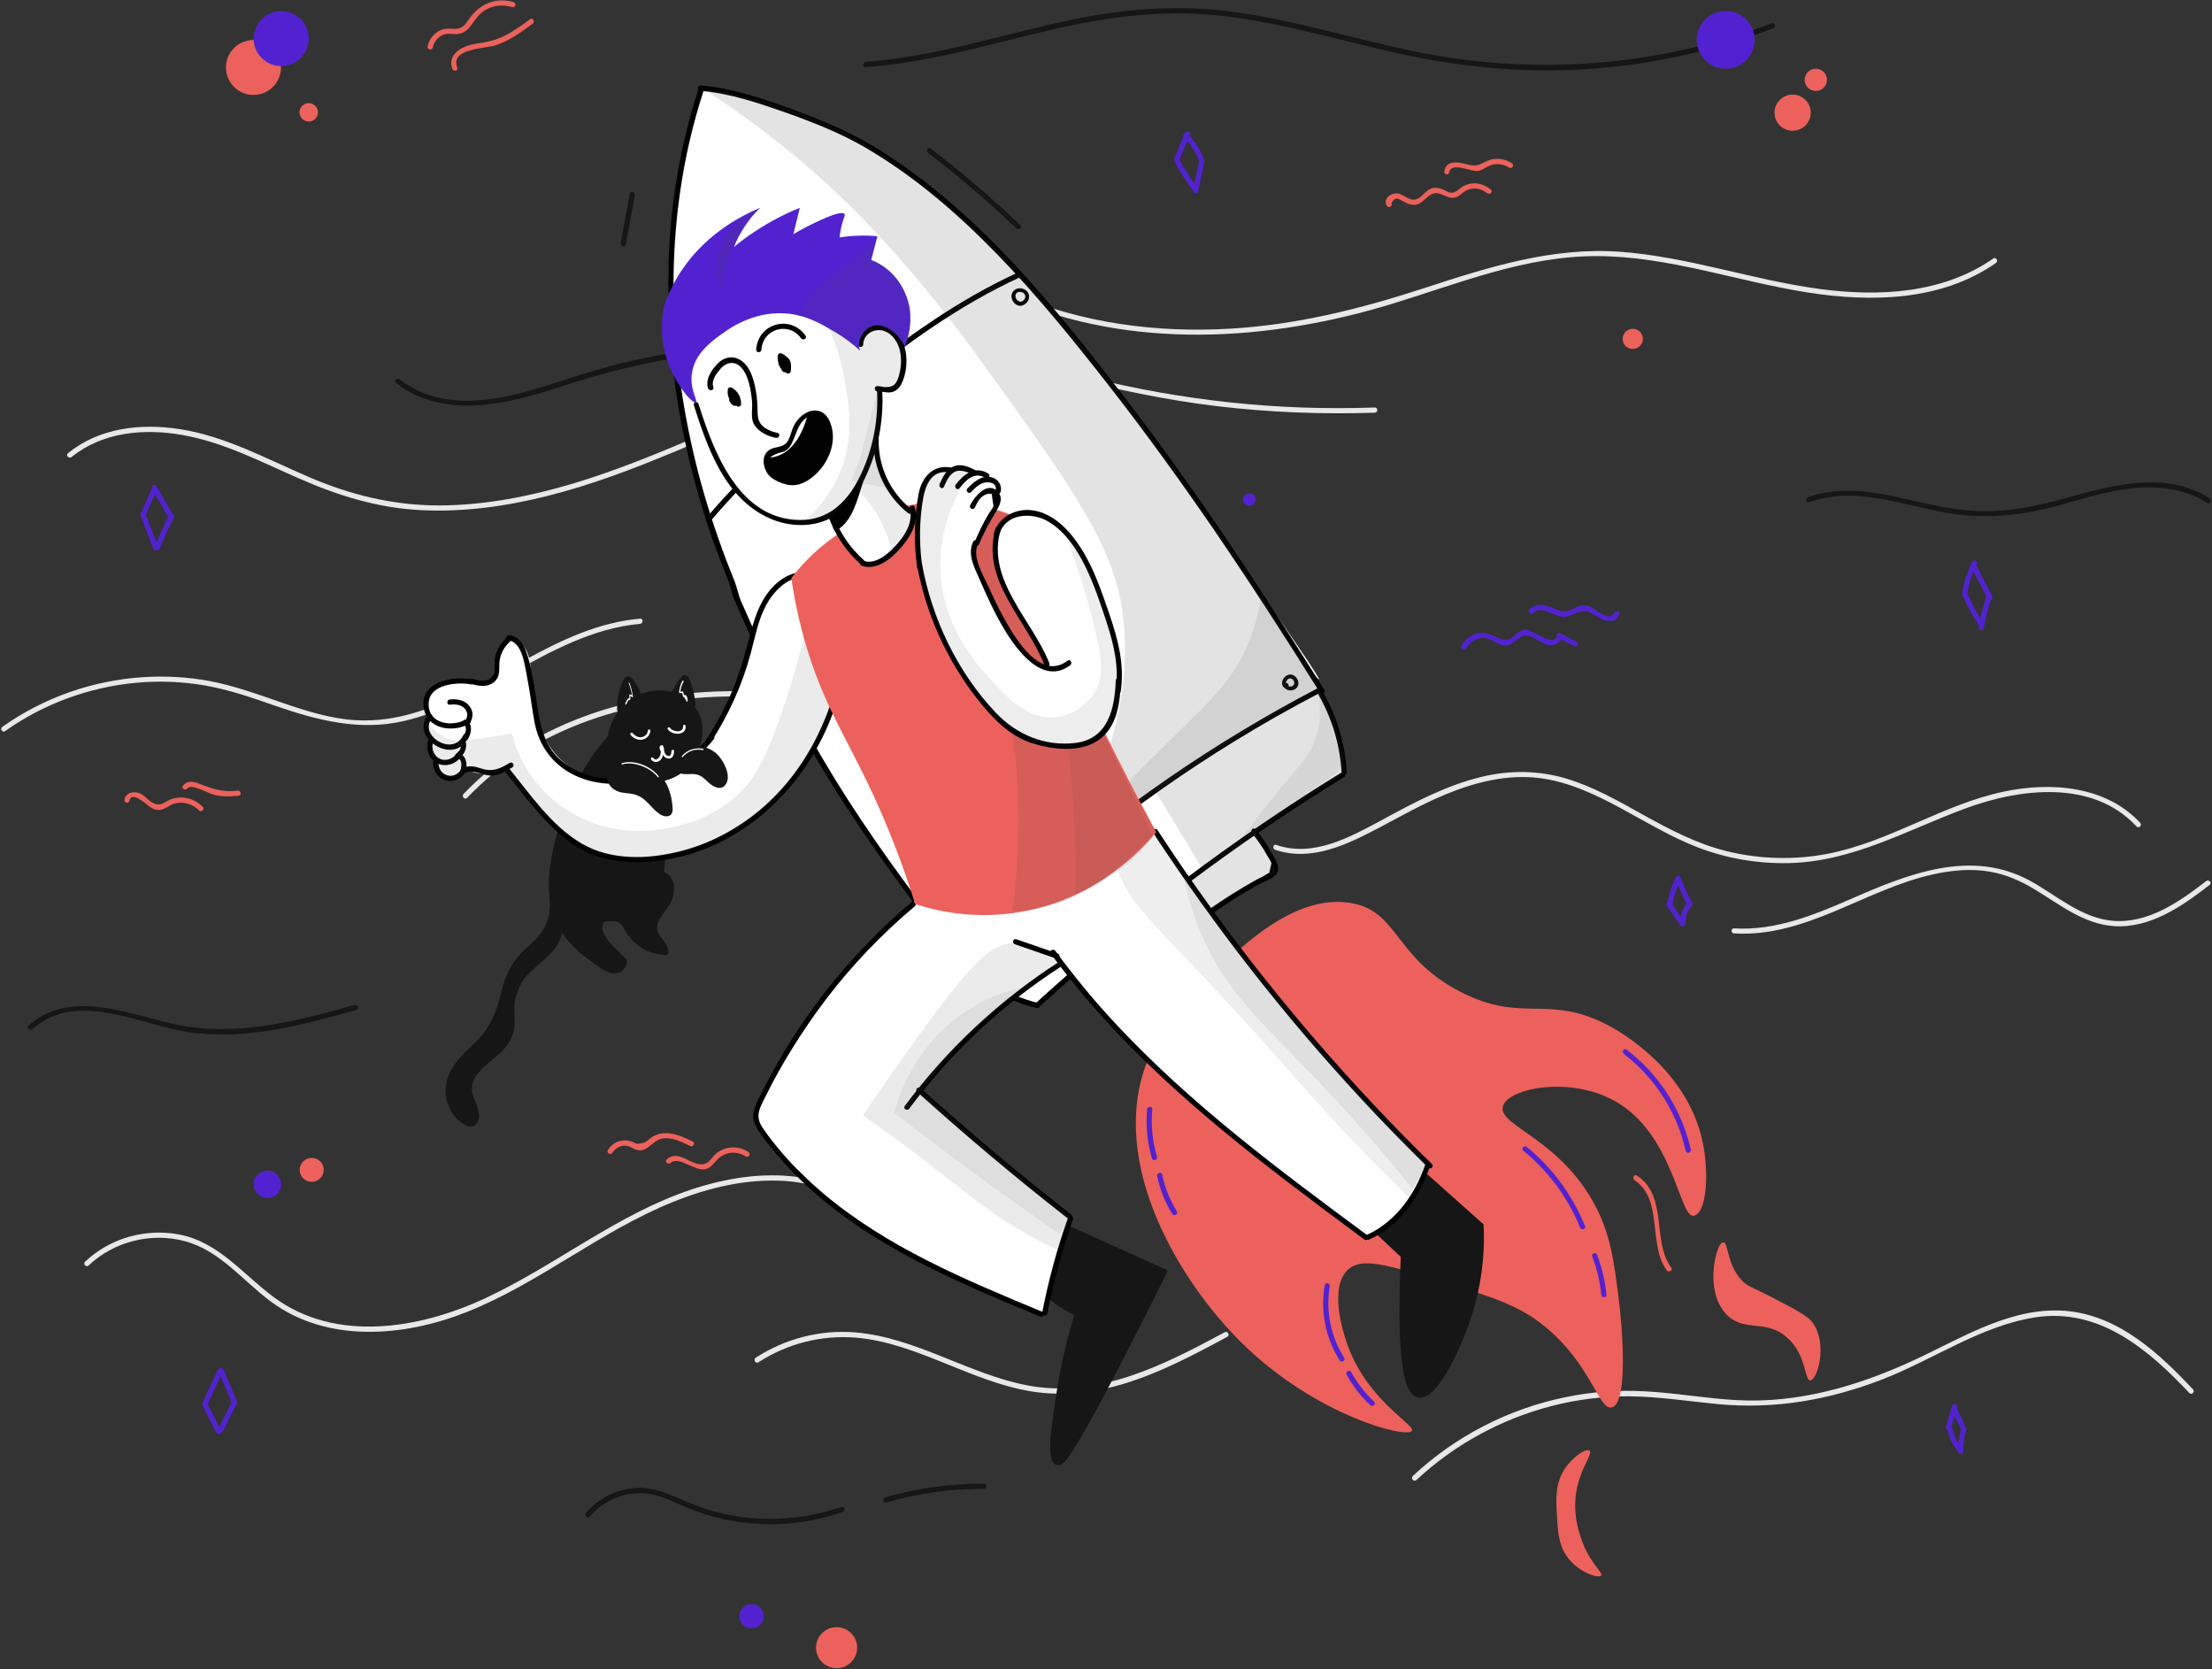 <?xml version="1.0" encoding="UTF-8"?>
<svg width="554px" height="418px" viewBox="0 0 554 418" version="1.1" xmlns="http://www.w3.org/2000/svg" xmlns:xlink="http://www.w3.org/1999/xlink">
    <rect x="0" y="0" width="554" height="418" fill="#333333" stroke="none"/>
    <title>0E2B3A9F-5AE4-45BB-BC35-E0566986B77A</title>
    <g id="branch-generator" stroke="none" stroke-width="1" fill="none" fill-rule="evenodd">
        <g id="home" transform="translate(-652, -303)" fill-rule="nonzero">
            <g id="hero-img" transform="translate(652, 303)">
                <g id="background" transform="translate(0, 2)">
                    <path d="M17.943,112.435 C25.714,106.13 36.235,105.217 45.839,106.957 C56.099,108.783 65.441,113.696 74.914,117.826 C84.693,122.13 94.647,125.217 105.387,125.739 C116.082,126.304 126.778,124.783 137.168,122.174 C158.866,116.739 178.773,106.304 199.597,98.435 C210.031,94.478 220.814,91.043 231.903,89.478 C237.928,88.609 243.996,88.391 250.064,89.043 C255.827,89.652 261.458,91 267.09,92.391 C279.532,95.478 291.93,98.174 304.678,99.696 C317.819,101.261 331.09,101.783 344.318,101.348 C345.148,101.304 345.148,100 344.318,100.043 C320.307,100.913 296.296,98.348 272.984,92.565 C261.851,89.783 250.806,86.913 239.237,87.478 C228.017,88.043 216.929,91 206.364,94.609 C185.191,101.87 165.283,112.522 143.804,119 C132.89,122.261 121.583,124.522 110.145,124.565 C98.533,124.609 87.618,121.913 77.01,117.304 C66.532,112.783 56.273,107.174 44.879,105.435 C35.187,103.957 24.841,105.13 17.026,111.478 C16.371,112.043 17.288,113 17.943,112.435 L17.943,112.435 Z" id="Path" fill="#E8E8E8"></path>
                    <path d="M253.076,72.696 C283.33,85.696 317.688,83.522 348.64,74.087 C365.404,68.957 382.081,62.087 399.936,62.13 C417.923,62.174 434.993,68.435 452.586,71.217 C468.564,73.739 486.158,73.435 499.866,63.87 C500.565,63.391 499.91,62.261 499.211,62.739 C486.551,71.565 470.485,72.348 455.642,70.348 C438.834,68.087 422.681,62.261 405.699,61.043 C388.717,59.826 372.695,64.913 356.76,70.13 C340.869,75.304 324.804,79.348 308.083,80.304 C289.573,81.391 270.844,78.913 253.775,71.565 C252.989,71.217 252.334,72.348 253.076,72.696 L253.076,72.696 Z" id="Path" fill="#E8E8E8"></path>
                    <path d="M1.266,181.087 C10.827,174.304 22.134,170.13 33.834,169 C39.684,168.435 45.577,168.652 51.34,169.652 C57.321,170.696 63.084,172.696 68.803,174.696 C79.411,178.348 89.932,181.13 101.108,178.565 C110.756,176.348 119.488,171.348 128.044,166.609 C138.129,161 148.606,155.261 160.306,154.217 C161.136,154.13 161.136,152.826 160.306,152.913 C139.439,154.783 123.766,170.391 104.295,176.348 C99.362,177.87 94.211,178.652 89.059,178.348 C82.729,177.957 76.573,176 70.636,173.957 C64.655,171.913 58.674,169.696 52.388,168.522 C46.974,167.522 41.43,167.217 35.973,167.565 C23.313,168.348 10.958,172.652 0.611,180 C-0.087,180.435 0.568,181.565 1.266,181.087 L1.266,181.087 Z" id="Path" fill="#E8E8E8"></path>
                    <path d="M116.999,197.783 C133.982,179.913 158.953,172.609 183.095,172.391 C197.109,172.261 211.079,174.261 224.743,177.174 C237.753,179.913 250.37,183.478 263.816,181.696 C277.873,179.826 291.014,173.826 303.587,167.522 C304.329,167.13 303.674,166 302.932,166.391 C290.97,172.391 278.528,178.087 265.213,180.174 C258.402,181.217 251.548,181.13 244.738,180.043 C237.84,178.957 231.117,177.13 224.263,175.696 C199.292,170.478 172.705,168.261 148.17,176.739 C136.077,180.913 124.901,187.565 116.082,196.826 C115.515,197.478 116.432,198.391 116.999,197.783 L116.999,197.783 Z" id="Path" fill="#E8E8E8"></path>
                    <path d="M319.347,210.783 C326.463,213.261 333.753,210.957 340.258,207.87 C347.549,204.391 354.403,200.087 361.868,197 C369.333,193.913 377.366,191.826 385.486,192.826 C392.908,193.739 399.762,197.043 406.267,200.565 C412.422,203.913 418.49,207.565 425.039,210.13 C432.33,212.957 440.188,214.304 448.002,214.13 C464.024,213.783 477.645,205.826 492.27,200.435 C505.934,195.391 524.139,193.13 535.097,204.957 C535.664,205.565 536.581,204.652 536.014,204.043 C527.413,194.783 513.705,193.739 501.918,196.217 C486.551,199.435 473.279,208.783 457.825,211.783 C449.574,213.391 440.93,213.174 432.766,211.217 C425.17,209.391 418.359,205.826 411.549,202.043 C405.394,198.609 399.151,195.043 392.384,193 C385.355,190.87 378.021,190.826 370.905,192.565 C362.217,194.696 354.228,198.913 346.414,203.174 C338.337,207.522 328.995,212.826 319.609,209.565 C318.91,209.261 318.561,210.522 319.347,210.783 L319.347,210.783 Z" id="Path" fill="#E8E8E8"></path>
                    <path d="M434.294,231.739 C452.368,232.826 467.255,220.609 484.324,216.913 C488.865,215.913 493.667,215.478 498.294,216.261 C502.442,216.957 506.196,218.652 509.776,220.826 C515.932,224.565 521.913,229.391 529.421,229.913 C538.546,230.522 546.622,224.87 553.432,219.565 C554.087,219.043 553.171,218.13 552.516,218.652 C545.88,223.783 537.934,229.391 529.029,228.565 C521.301,227.87 515.189,222.304 508.685,218.696 C493.71,210.348 477.689,216.913 463.326,223.217 C454.114,227.217 444.553,231.087 434.338,230.478 C433.465,230.391 433.465,231.696 434.294,231.739 L434.294,231.739 Z" id="Path" fill="#E8E8E8"></path>
                    <path d="M22.221,314.87 C28.551,308.87 37.937,306.522 46.363,308.826 C55.182,311.217 60.857,318.783 67.929,324 C82.03,334.391 101.239,332.739 116.737,326.609 C135.029,319.391 150.265,306.348 168.514,299 C177.42,295.391 187.068,293.087 196.759,293.739 C206.189,294.391 214.222,298.435 221.687,303.913 C229.109,309.348 236.094,315.783 244.782,319.217 C254.08,322.87 264.558,322.087 273.289,317.261 C274.031,316.87 273.377,315.739 272.634,316.13 C263.728,321.043 253.076,321.478 243.777,317.391 C236.007,313.957 229.633,308.217 222.866,303.174 C215.925,298 208.547,293.957 199.815,292.739 C190.822,291.522 181.654,293.043 173.141,295.87 C154.5,302.087 139.133,314.913 121.452,323.13 C105.125,330.739 84.126,334.304 68.628,322.87 C60.901,317.174 54.832,309.043 44.879,307.13 C36.453,305.522 27.504,308.043 21.304,313.957 C20.693,314.522 21.61,315.478 22.221,314.87 L22.221,314.87 Z" id="Path" fill="#E8E8E8"></path>
                    <path d="M189.949,339.13 C197.152,334.478 205.709,332.261 214.309,332.957 C222.168,333.609 229.589,336.522 236.792,339.435 C243.777,342.261 250.85,345.217 258.359,346.435 C266.217,347.696 274.162,346.739 281.715,344.435 C290.752,341.652 299.134,337.217 307.385,332.739 C308.127,332.348 307.472,331.217 306.73,331.609 C291.625,339.739 275.035,348.304 257.311,344.913 C242.511,342.087 229.502,332.957 214.266,331.652 C205.447,330.913 196.629,333.217 189.251,338 C188.596,338.478 189.251,339.609 189.949,339.13 L189.949,339.13 Z" id="Path" fill="#E8E8E8"></path>
                    <path d="M354.752,368.609 C364.269,359.739 375.969,353.348 388.586,350.087 C395.003,348.435 401.595,347.609 408.231,347.652 C415.609,347.739 422.943,348.913 430.278,349.609 C444.51,350.957 458.174,348.565 471.489,343.391 C484.193,338.478 496.155,329.957 509.82,327.87 C525.798,325.435 538.153,336 548.325,346.826 C548.892,347.435 549.809,346.522 549.241,345.913 C540.859,337 530.993,327.783 518.245,326.348 C504.275,324.783 491.571,332.957 479.435,338.565 C465.465,345.043 450.403,349.478 434.905,348.609 C427.178,348.174 419.538,346.783 411.767,346.391 C405.175,346.043 398.539,346.522 392.078,347.87 C377.803,350.783 364.487,357.652 353.835,367.609 C353.224,368.261 354.141,369.174 354.752,368.609 L354.752,368.609 Z" id="Path" fill="#E8E8E8"></path>
                    <path d="M99.144,93.87 C111.368,103.304 127.302,99.13 140.617,94.783 C157.119,89.348 173.84,85.913 191.302,85.565 C192.132,85.565 192.132,84.261 191.302,84.261 C175.237,84.565 159.39,87.304 144.11,92.261 C130.271,96.739 113.07,103.043 100.061,92.957 C99.406,92.435 98.489,93.348 99.144,93.87 L99.144,93.87 Z" id="Path" fill="#161616"></path>
                    <path d="M216.841,14.826 C231.597,13.739 245.829,9.652 260.105,6.217 C274.948,2.609 289.835,0.217 305.158,1.87 C320.613,3.522 335.587,8.174 350.736,11.478 C365.317,14.696 380.116,16.174 395.047,15.435 C411.855,14.609 428.444,11.087 444.117,5.087 C444.903,4.783 444.553,3.522 443.768,3.826 C415.26,14.739 384.133,17.043 354.272,10.87 C339.385,7.783 324.804,3.261 309.742,1.087 C295.205,-1 281.016,0.174 266.697,3.304 C250.108,6.913 233.824,12.217 216.841,13.478 C216.012,13.609 216.012,14.913 216.841,14.826 L216.841,14.826 Z" id="Path" fill="#161616"></path>
                    <path d="M453.11,123.783 C465.858,119.087 479.086,125.783 491.833,127 C498.687,127.652 505.498,127 512.177,125.435 C518.726,123.87 525.099,121.565 531.779,120.565 C538.939,119.478 546.578,119.913 552.778,123.957 C553.476,124.435 554.131,123.304 553.432,122.826 C542.431,115.696 528.985,119.522 517.372,122.739 C510.082,124.783 502.791,126.261 495.195,125.957 C487.948,125.696 481.006,123.696 473.934,122.217 C466.905,120.783 459.658,120 452.804,122.522 C451.975,122.783 452.324,124.043 453.11,123.783 L453.11,123.783 Z" id="Path" fill="#161616"></path>
                    <path d="M8.12,255.696 C19.209,245.87 34.838,254.565 47.149,256.435 C61.381,258.609 75.613,254.696 89.19,250.913 C90.02,250.696 89.67,249.435 88.841,249.652 C73.823,253.826 58.281,257.957 42.696,254.261 C31.302,251.565 17.375,245.826 7.16,254.783 C6.548,255.304 7.465,256.217 8.12,255.696 L8.12,255.696 Z" id="Path" fill="#161616"></path>
                    <path d="M147.733,377.783 C151.27,373.609 156.727,371.348 162.227,372.043 C165.371,372.435 168.252,373.87 171.133,375.13 C173.534,376.174 175.979,377.043 178.467,377.739 C189.163,380.696 200.645,380.261 211.079,376.609 C211.865,376.348 211.515,375.087 210.73,375.348 C199.03,379.391 186.107,379.391 174.451,375.043 C169.387,373.174 164.672,370.174 159.04,370.609 C154.282,370.957 149.872,373.217 146.773,376.826 C146.249,377.522 147.209,378.435 147.733,377.783 L147.733,377.783 Z" id="Path" fill="#161616"></path>
                    <path d="M222.037,374.217 C229.982,371.913 238.146,370.783 246.441,370.826 C247.27,370.826 247.27,369.522 246.441,369.522 C238.058,369.478 229.764,370.652 221.687,372.957 C220.901,373.217 221.207,374.478 222.037,374.217 L222.037,374.217 Z" id="Path" fill="#161616"></path>
                    <path d="M232.427,36.261 C240.154,42.174 247.532,48.522 254.604,55.261 C255.215,55.826 256.132,54.913 255.521,54.348 C248.405,47.565 240.896,41.174 233.082,35.174 C232.427,34.609 231.772,35.739 232.427,36.261 L232.427,36.261 Z" id="Path" fill="#161616"></path>
                    <path d="M156.727,59.174 C157.469,55.087 158.255,51 158.997,46.87 C159.171,46.043 157.905,45.696 157.731,46.522 C156.988,50.609 156.203,54.696 155.461,58.826 C155.33,59.652 156.596,60 156.727,59.174 L156.727,59.174 Z" id="Path" fill="#161616"></path>
                </g>
                <g id="details" transform="translate(31, 0)">
                    <ellipse id="Oval" fill="#EC615B" cx="377.929" cy="84.863" rx="2.532" ry="2.525"></ellipse>
                    <ellipse id="Oval" fill="#EC615B" cx="47.066" cy="292.948" rx="3.013" ry="3.004"></ellipse>
                    <ellipse id="Oval" fill="#EC615B" cx="32.484" cy="16.894" rx="6.898" ry="6.88"></ellipse>
                    <ellipse id="Oval" fill="#EC615B" cx="46.324" cy="28.128" rx="2.314" ry="2.308"></ellipse>
                    <ellipse id="Oval" fill="#EC615B" cx="178.529" cy="412.601" rx="5.152" ry="5.138"></ellipse>
                    <ellipse id="Oval" fill="#EC615B" cx="417.966" cy="28.215" rx="4.541" ry="4.528"></ellipse>
                    <ellipse id="Oval" fill="#EC615B" cx="423.773" cy="19.986" rx="2.794" ry="2.787"></ellipse>
                    <ellipse id="Oval" fill="#5222D0" cx="39.426" cy="9.666" rx="6.898" ry="6.88"></ellipse>
                    <ellipse id="Oval" fill="#5222D0" cx="35.977" cy="296.562" rx="3.449" ry="3.44"></ellipse>
                    <ellipse id="Oval" fill="#5222D0" cx="157.223" cy="404.72" rx="3.056" ry="3.048"></ellipse>
                    <ellipse id="Oval" fill="#5222D0" cx="401.2" cy="9.971" rx="7.248" ry="7.228"></ellipse>
                    <ellipse id="Oval" fill="#5222D0" cx="281.875" cy="125.095" rx="1.572" ry="1.567"></ellipse>
                    <path d="M265.764,33.353 C264.847,35.486 263.974,37.664 263.057,39.797 C262.751,40.581 264.017,40.929 264.323,40.145 C265.24,38.012 266.113,35.835 267.03,33.701 C267.336,32.917 266.07,32.569 265.764,33.353 L265.764,33.353 Z" id="Path" fill="#5222D0"></path>
                    <path d="M265.546,34.398 C267.161,36.096 268.427,38.012 269.257,40.189 C269.562,40.973 270.829,40.624 270.523,39.841 C269.562,37.446 268.209,35.356 266.462,33.484 C265.895,32.874 264.934,33.788 265.546,34.398 L265.546,34.398 Z" id="Path" fill="#5222D0"></path>
                    <path d="M263.406,40.929 C264.672,43.28 266.113,45.501 267.729,47.591 C268.253,48.244 269.388,47.591 268.864,46.938 C267.248,44.804 265.808,42.584 264.541,40.276 C264.105,39.536 263.013,40.189 263.406,40.929 L263.406,40.929 Z" id="Path" fill="#5222D0"></path>
                    <path d="M269.344,40.276 C268.82,42.714 268.34,45.153 267.816,47.591 C267.641,48.418 268.907,48.767 269.082,47.939 C269.606,45.501 270.086,43.063 270.61,40.624 C270.785,39.841 269.519,39.492 269.344,40.276 L269.344,40.276 Z" id="Path" fill="#5222D0"></path>
                    <path d="M388.757,219.755 C387.709,221.671 387.01,223.717 386.705,225.894 C386.574,226.721 387.84,227.07 387.971,226.243 C388.276,224.196 388.888,222.28 389.892,220.451 C390.285,219.668 389.15,219.015 388.757,219.755 L388.757,219.755 Z" id="Path" fill="#5222D0"></path>
                    <path d="M388.669,220.147 C389.543,222.454 390.547,224.675 391.682,226.809 C392.075,227.549 393.21,226.896 392.817,226.155 C391.726,224.109 390.765,221.975 389.935,219.798 C389.63,219.015 388.364,219.363 388.669,220.147 L388.669,220.147 Z" id="Path" fill="#5222D0"></path>
                    <path d="M386.443,226.809 C387.578,228.42 388.669,230.031 389.804,231.642 C390.285,232.338 391.42,231.685 390.94,230.989 C389.804,229.377 388.713,227.766 387.578,226.155 C387.098,225.459 385.962,226.112 386.443,226.809 L386.443,226.809 Z" id="Path" fill="#5222D0"></path>
                    <path d="M391.202,226.591 C390.285,227.854 389.848,229.29 389.848,230.814 C389.848,231.642 391.158,231.642 391.158,230.814 C391.158,229.508 391.551,228.289 392.337,227.244 C392.817,226.547 391.682,225.894 391.202,226.591 L391.202,226.591 Z" id="Path" fill="#5222D0"></path>
                    <path d="M23.533,343.021 C22.354,345.59 21.176,348.116 19.997,350.685 C19.647,351.425 20.783,352.121 21.132,351.338 C22.311,348.769 23.49,346.243 24.668,343.674 C25.018,342.934 23.926,342.281 23.533,343.021 L23.533,343.021 Z" id="Path" fill="#5222D0"></path>
                    <path d="M23.752,343.37 C24.887,346.069 26.022,348.769 27.157,351.468 C27.463,352.252 28.729,351.904 28.423,351.12 C27.288,348.42 26.153,345.721 25.018,343.021 C24.712,342.238 23.446,342.586 23.752,343.37 L23.752,343.37 Z" id="Path" fill="#5222D0"></path>
                    <path d="M19.691,351.86 C20.87,354.168 22.005,356.519 23.184,358.827 C23.402,359.219 23.926,359.219 24.232,358.957 C25.149,358.217 25.585,356.955 26.066,355.953 C26.764,354.56 27.463,353.166 28.161,351.773 C28.554,351.033 27.419,350.38 27.026,351.12 C26.415,352.339 25.76,353.558 25.149,354.777 C24.625,355.822 24.144,357.259 23.228,358 C23.577,358.043 23.926,358.087 24.275,358.13 C23.097,355.822 21.961,353.471 20.783,351.164 C20.433,350.467 19.298,351.12 19.691,351.86 L19.691,351.86 Z" id="Path" fill="#5222D0"></path>
                    <path d="M462.98,140.64 C461.627,143.209 460.797,145.908 460.404,148.782 C460.273,149.609 461.583,149.609 461.714,148.782 C462.063,146.126 462.849,143.644 464.072,141.293 C464.508,140.553 463.373,139.899 462.98,140.64 L462.98,140.64 Z" id="Path" fill="#5222D0"></path>
                    <path d="M462.805,142.164 C464.159,144.776 465.469,147.389 466.822,150.001 C467.215,150.741 468.35,150.088 467.957,149.348 C466.604,146.735 465.294,144.123 463.941,141.51 C463.548,140.77 462.413,141.423 462.805,142.164 L462.805,142.164 Z" id="Path" fill="#5222D0"></path>
                    <path d="M460.491,148.956 C461.583,151.569 462.893,154.007 464.465,156.315 C464.945,157.011 466.08,156.358 465.6,155.661 C464.072,153.441 462.762,151.09 461.758,148.608 C461.452,147.868 460.186,148.216 460.491,148.956 L460.491,148.956 Z" id="Path" fill="#5222D0"></path>
                    <path d="M466.429,149.522 C465.643,151.96 464.989,154.442 464.552,157.011 C464.421,157.839 465.687,158.187 465.818,157.36 C466.255,154.834 466.866,152.352 467.696,149.87 C467.957,149.087 466.691,148.738 466.429,149.522 L466.429,149.522 Z" id="Path" fill="#5222D0"></path>
                    <path d="M457.915,352.034 C457.392,353.776 456.911,355.474 456.387,357.216 C456.169,358.043 457.392,358.348 457.654,357.564 C458.177,355.822 458.658,354.124 459.182,352.383 C459.444,351.555 458.177,351.207 457.915,352.034 L457.915,352.034 Z" id="Path" fill="#5222D0"></path>
                    <path d="M457.828,352.992 C458.614,354.734 459.444,356.476 460.23,358.174 C460.579,358.957 461.714,358.261 461.365,357.521 C460.579,355.779 459.749,354.037 458.963,352.339 C458.614,351.555 457.479,352.209 457.828,352.992 L457.828,352.992 Z" id="Path" fill="#5222D0"></path>
                    <path d="M456.737,358.043 C457.13,360.09 458.09,361.918 459.444,363.486 C460.011,364.139 460.928,363.181 460.36,362.571 C459.138,361.178 458.352,359.524 458.003,357.738 C457.828,356.868 456.562,357.216 456.737,358.043 L456.737,358.043 Z" id="Path" fill="#5222D0"></path>
                    <path d="M460.186,357.869 C459.618,359.698 459.356,361.57 459.4,363.442 C459.444,364.27 460.753,364.27 460.71,363.442 C460.666,361.657 460.884,359.915 461.452,358.217 C461.714,357.434 460.448,357.085 460.186,357.869 L460.186,357.869 Z" id="Path" fill="#5222D0"></path>
                    <path d="M7.073,122.309 C6.113,124.399 5.196,126.489 4.235,128.579 C3.886,129.319 5.021,130.015 5.37,129.232 C6.331,127.142 7.248,125.052 8.208,122.962 C8.558,122.221 7.422,121.525 7.073,122.309 L7.073,122.309 Z" id="Path" fill="#5222D0"></path>
                    <path d="M4.41,129.667 C5.414,132.236 6.374,134.761 7.379,137.33 C7.684,138.114 8.95,137.766 8.645,136.982 C7.641,134.413 6.68,131.888 5.676,129.319 C5.37,128.535 4.104,128.883 4.41,129.667 L4.41,129.667 Z" id="Path" fill="#5222D0"></path>
                    <path d="M7.073,122.396 C8.427,124.747 9.78,127.142 11.134,129.493 C11.57,130.233 12.662,129.58 12.269,128.84 C10.915,126.489 9.562,124.094 8.208,121.743 C7.772,121.002 6.636,121.655 7.073,122.396 L7.073,122.396 Z" id="Path" fill="#5222D0"></path>
                    <path d="M11.439,128.927 C10.042,131.539 8.82,134.239 7.772,136.982 C7.466,137.766 8.732,138.114 9.038,137.33 C10.042,134.674 11.221,132.062 12.574,129.58 C12.967,128.84 11.832,128.187 11.439,128.927 L11.439,128.927 Z" id="Path" fill="#5222D0"></path>
                    <path d="M336.189,162.454 C337.062,160.799 338.721,159.667 340.642,159.754 C342.214,159.798 343.393,160.886 344.79,161.409 C347.235,162.28 347.977,160.712 349.811,159.537 C352.3,157.882 354.701,161.583 357.364,161.54 C358.893,161.496 360.159,160.756 360.202,159.145 C359.853,159.319 359.547,159.537 359.198,159.711 C360.552,160.407 361.905,161.104 363.215,161.844 C363.957,162.236 364.612,161.104 363.87,160.712 C362.516,160.016 361.163,159.319 359.853,158.579 C359.416,158.361 358.893,158.622 358.849,159.145 C358.718,162.236 352.693,157.839 351.558,157.708 C348.982,157.36 347.977,160.538 345.751,160.19 C343.393,159.798 341.908,158.1 339.376,158.535 C337.455,158.884 335.883,160.059 335.01,161.801 C334.704,162.541 335.796,163.194 336.189,162.454 L336.189,162.454 Z" id="Path" fill="#5222D0"></path>
                    <path d="M352.911,153.615 C354.876,151.438 357.976,154.181 360.202,154.442 C362.778,154.747 364.787,152.004 367.275,153.397 C369.328,154.573 373.082,157.36 374.567,153.789 C374.872,153.005 373.606,152.657 373.301,153.441 C372.253,155.966 368.498,152.439 367.232,151.917 C365.529,151.177 364.394,151.786 362.866,152.526 C361.032,153.397 359.722,153.093 357.976,152.309 C357.19,151.96 356.404,151.656 355.531,151.525 C354.177,151.351 352.955,151.612 351.994,152.657 C351.427,153.31 352.343,154.225 352.911,153.615 L352.911,153.615 Z" id="Path" fill="#5222D0"></path>
                    <path d="M317.458,50.9 C318.07,49.768 318.768,49.463 319.554,49.986 C319.903,50.116 320.253,50.291 320.602,50.508 C320.995,50.682 321.388,50.944 321.781,51.074 C322.479,51.292 323.178,51.379 323.877,51.205 C325.754,50.682 326.714,48.331 328.723,48.375 C330.6,48.418 331.954,50.204 333.919,49.289 C334.748,48.897 335.316,48.201 336.102,47.765 C337.848,46.807 339.987,47.156 341.472,48.375 C342.127,48.897 343.044,47.983 342.389,47.46 C340.424,45.849 337.717,45.37 335.447,46.633 C334.442,47.199 333.613,48.418 332.303,48.244 C331.561,48.157 330.906,47.635 330.207,47.373 C329.159,46.981 328.199,46.851 327.151,47.33 C325.841,47.939 324.968,49.638 323.527,49.942 C321.693,50.334 320.471,48.462 318.768,48.418 C317.153,48.375 315.275,49.942 316.367,51.553 C316.803,52.25 317.939,51.597 317.458,50.9 L317.458,50.9 Z" id="Path" fill="#EC615B"></path>
                    <path d="M331.954,43.193 C332.478,40.363 337.411,43.106 339.158,42.801 C340.293,42.627 341.123,41.844 342.17,41.452 C343.83,40.799 345.445,41.06 346.973,41.974 C347.715,42.41 348.37,41.278 347.628,40.842 C346.318,40.058 344.921,39.666 343.437,39.797 C342.782,39.841 342.17,40.015 341.603,40.233 C339.856,40.973 339.158,41.8 336.975,41.278 C334.879,40.755 331.299,39.71 330.731,42.845 C330.513,43.672 331.779,44.021 331.954,43.193 L331.954,43.193 Z" id="Path" fill="#EC615B"></path>
                    <path d="M1.397,200.553 C1.965,197.81 5.763,201.554 6.505,202.033 C7.335,202.599 8.252,202.991 9.256,202.774 C10.566,202.556 11.57,201.467 12.924,201.162 C15.107,200.684 17.29,201.38 18.862,202.948 C19.473,203.557 20.39,202.599 19.778,202.033 C18.425,200.684 16.766,199.856 14.845,199.726 C13.884,199.639 12.924,199.769 12.007,200.074 C10.566,200.553 9.431,201.946 7.684,201.25 C5.851,200.509 5.152,198.637 3.056,198.419 C1.703,198.289 0.437,198.811 0.175,200.205 C-0.044,201.032 1.223,201.38 1.397,200.553 L1.397,200.553 Z" id="Path" fill="#EC615B"></path>
                    <path d="M15.936,197.418 C16.897,196.112 21.307,198.724 22.573,199.029 C24.625,199.508 26.72,199.508 28.816,199.247 C29.646,199.116 29.296,197.853 28.467,197.984 C24.843,198.463 22.049,197.505 18.774,196.199 C17.29,195.633 15.805,195.415 14.801,196.765 C14.321,197.418 15.456,198.071 15.936,197.418 L15.936,197.418 Z" id="Path" fill="#EC615B"></path>
                    <path d="M122.381,288.681 C123.08,287.593 124.172,286.896 125.525,286.896 C126.66,286.896 127.359,287.593 128.363,287.897 C129.367,288.246 130.197,288.028 131.07,287.462 C132.773,286.33 133.602,284.937 135.916,285.024 C138.012,285.067 140.02,286.069 141.854,286.983 C142.596,287.375 143.251,286.243 142.509,285.851 C139.06,284.109 134.869,282.455 131.55,285.285 C130.808,285.895 130.721,286.069 129.586,286.286 C128.319,286.548 128.45,286.374 127.49,285.982 C126.66,285.633 125.874,285.503 124.957,285.59 C123.342,285.764 122.076,286.678 121.246,287.985 C120.81,288.725 121.945,289.378 122.381,288.681 L122.381,288.681 Z" id="Path" fill="#EC615B"></path>
                    <path d="M136.921,291.207 C138.973,289.421 142.858,293.166 145.391,292.818 C146.919,292.6 147.617,291.468 148.622,290.423 C150.543,288.376 153.424,288.072 155.782,289.596 C156.481,290.031 157.136,288.942 156.437,288.464 C154.734,287.375 152.726,287.027 150.761,287.593 C149.888,287.854 149.102,288.246 148.403,288.812 C147.356,289.683 146.701,291.25 145.216,291.511 C142.029,292.077 139.016,287.636 136.004,290.292 C135.392,290.858 136.309,291.773 136.921,291.207 L136.921,291.207 Z" id="Path" fill="#EC615B"></path>
                    <path d="M77.367,11.93 C77.716,10.494 78.546,9.361 79.943,8.752 C81.166,8.229 82.17,8.578 83.436,8.534 C84.833,8.447 85.881,7.75 86.711,6.705 C87.977,5.138 88.806,3.527 90.596,2.482 C92.648,1.306 95.006,1.089 97.276,1.785 C98.106,2.046 98.412,0.784 97.626,0.522 C93.434,-0.74 89.287,0.871 86.754,4.398 C85.75,5.791 85.008,7.184 83.087,7.228 C81.908,7.271 80.904,7.01 79.768,7.402 C77.847,8.055 76.538,9.666 76.101,11.582 C75.883,12.409 77.149,12.758 77.367,11.93 L77.367,11.93 Z" id="Path" fill="#EC615B"></path>
                    <path d="M83.523,16.938 C81.646,11.974 90.64,12.235 93.347,11.277 C96.709,10.102 99.591,8.012 102.428,5.922 C103.083,5.443 102.428,4.311 101.774,4.79 C99.852,6.226 97.888,7.62 95.792,8.752 C93.172,10.145 90.684,10.581 87.846,11.016 C84.833,11.495 80.904,13.585 82.301,17.242 C82.563,18.026 83.829,17.721 83.523,16.938 L83.523,16.938 Z" id="Path" fill="#EC615B"></path>
                </g>
                <g id="rocket_1_" transform="translate(167, 21)">
                    <g id="fire" transform="translate(117.106, 204.47)">
                        <path d="M3.091,40.632 C6.399,31.957 12.015,26.289 17.805,20.403 C25.424,12.687 39.572,-1.657 53.982,0.61 C66.258,2.529 64.909,14.343 81.757,22.932 C97.646,31.085 103.741,23.019 119.587,31.782 C121.938,33.09 138.525,42.551 142.312,60.425 C143.879,67.837 143.487,77.995 140.222,78.954 C136.522,80.044 135.26,58.682 120.458,50.311 C109.139,43.902 93.554,46.998 92.292,51.575 C90.942,56.415 106.571,59.597 115.408,76.426 C119.283,83.75 120.11,90.42 121.285,99.576 C122.374,108.208 123.592,125.908 119.587,126.955 C116.279,127.826 114.494,116.012 102.348,106.333 C95.949,101.232 89.114,99.14 75.444,94.954 C63.124,91.205 56.899,89.374 53.547,92.426 C48.584,96.96 52.415,108.469 53.111,110.518 C57.987,125.167 70.438,131.271 69.523,132.84 C68.305,134.802 45.58,129.134 27.034,110.954 C11.188,95.39 -6.53,65.788 3.091,40.632 Z" id="Path" fill="#EC615B"></path>
                        <path d="M145.229,91.161 C145.055,92.382 144.14,99.183 148.146,103.543 C152.586,108.339 157.984,104.676 163.426,109.429 C168.432,113.788 167.779,120.328 169.303,120.197 C171.044,120.066 173.7,111.216 169.956,105.854 C168.781,104.153 165.907,102.627 160.204,99.663 C154.371,96.611 153.587,96.742 152.064,95.085 C148.276,90.987 148.842,85.625 147.493,85.625 C146.448,85.625 145.534,88.851 145.229,91.161 Z" id="Path" fill="#EC615B"></path>
                        <path d="M107.79,142.344 C105.352,146.006 105.613,149.93 105.831,154.072 C106.092,158.301 106.266,161.745 108.747,164.84 C111.577,168.372 116.279,169.854 116.888,169.069 C117.367,168.459 115.234,166.802 113.319,163.184 C113.101,162.748 110.271,157.385 110.402,151.107 C110.532,143.26 115.147,138.595 113.972,137.767 C113.101,137.113 109.749,139.38 107.79,142.344 Z" id="Path" fill="#EC615B"></path>
                        <path d="M125.247,70.06 C132.56,74.9 128.555,86.104 133.344,92.644 C133.823,93.298 134.955,92.644 134.476,91.99 C129.513,85.189 133.736,74.115 125.9,68.927 C125.203,68.447 124.55,69.581 125.247,70.06 L125.247,70.06 Z" id="Path" fill="#EC615B"></path>
                        <path d="M122.635,38.496 C130.471,44.513 135.913,53.101 138.089,62.736 C138.263,63.564 139.526,63.216 139.352,62.387 C137.088,52.404 131.429,43.597 123.331,37.406 C122.591,36.839 121.938,37.973 122.635,38.496 L122.635,38.496 Z" id="Path" fill="#5222D0"></path>
                        <path d="M97.385,62.649 C103.654,67.793 108.573,74.377 111.621,81.919 C111.925,82.704 113.188,82.355 112.883,81.57 C109.705,73.81 104.786,67.052 98.299,61.733 C97.69,61.21 96.732,62.126 97.385,62.649 L97.385,62.649 Z" id="Path" fill="#5222D0"></path>
                        <path d="M114.668,89.112 C115.843,92.251 116.627,95.434 116.932,98.747 C117.019,99.576 118.325,99.576 118.238,98.747 C117.89,95.303 117.106,91.99 115.887,88.764 C115.669,87.979 114.407,88.328 114.668,89.112 L114.668,89.112 Z" id="Path" fill="#5222D0"></path>
                        <path d="M47.67,96.349 C46.581,102.933 47.844,109.516 51.413,115.183 C51.849,115.881 52.981,115.227 52.545,114.529 C49.193,109.211 47.887,102.933 48.932,96.698 C49.063,95.87 47.8,95.521 47.67,96.349 L47.67,96.349 Z" id="Path" fill="#5222D0"></path>
                        <path d="M53.155,118.758 C54.722,121.636 56.725,124.208 59.119,126.431 C59.728,126.998 60.643,126.083 60.033,125.516 C57.726,123.336 55.81,120.851 54.287,118.104 C53.895,117.363 52.763,118.017 53.155,118.758 L53.155,118.758 Z" id="Path" fill="#5222D0"></path>
                        <path d="M3.178,52.316 C2.83,56.458 3.222,60.556 4.397,64.567 C4.615,65.396 5.877,65.047 5.659,64.218 C4.528,60.295 4.136,56.371 4.484,52.316 C4.571,51.488 3.265,51.488 3.178,52.316 L3.178,52.316 Z" id="Path" fill="#5222D0"></path>
                        <path d="M5.703,69.014 C6.399,72.415 7.662,75.554 9.49,78.518 C9.926,79.216 11.058,78.562 10.622,77.864 C8.881,74.987 7.662,71.979 6.965,68.665 C6.791,67.881 5.529,68.229 5.703,69.014 L5.703,69.014 Z" id="Path" fill="#5222D0"></path>
                    </g>
                    <g id="rocket">
                        <path d="M9.142,0.959 C7.923,4.273 6.443,8.807 5.006,14.3 C3.526,20.011 0.044,35.052 0.392,54.845 C0.74,73.941 4.484,87.979 7.923,100.491 C13.278,120.023 19.808,134.061 23.682,142.214 C23.682,142.214 36.002,168.328 56.42,196.317 C60.033,201.244 64.648,207.478 64.648,207.478 C68,211.969 70.873,215.718 72.876,218.421 C74.486,220.252 76.532,222.301 79.188,224.263 C84.151,227.969 89.07,229.844 92.509,230.803 C98.169,225.963 103.828,221.081 109.488,216.241 C112.056,218.683 114.668,221.081 117.237,223.522 C120.806,219.86 123.984,216.939 126.466,214.803 C137.262,205.429 146.187,200.634 148.276,199.5 C150.061,198.541 151.585,197.8 152.63,197.32 C151.019,194.094 149.408,190.868 147.797,187.598 C150.409,185.331 153.413,182.933 156.765,180.579 C161.293,177.396 165.646,174.824 169.608,172.819 C169.564,169.156 169.085,163.62 166.691,157.516 C164.906,152.938 162.773,149.843 161.859,148.535 C151.802,134.017 181.449,174.039 142.704,118.671 C127.685,97.221 120.197,86.453 116.758,82.006 C106.005,67.924 97.559,58.289 91.552,51.444 C80.059,38.322 74.878,33.439 70.699,29.864 C64.996,24.894 58.684,19.531 49.15,14.561 C43.142,11.466 38.179,9.766 30.953,7.281 C22.028,4.229 14.497,2.223 9.142,0.959 Z" id="Path" fill="#FFFFFF"></path>
                        <path d="M7.793,1.744 C-1.654,30.91 -1.654,62.387 5.137,92.121 C6.835,99.576 8.968,106.944 11.493,114.137 C12.755,117.799 14.279,121.374 15.629,124.993 C16.108,126.257 16.195,127.521 16.761,128.786 C17.588,130.747 18.458,132.709 19.329,134.671 C20.94,138.333 22.638,141.952 24.422,145.57 C26.207,149.145 28.384,152.546 29.995,156.165 C30.604,157.516 31.127,158.955 31.823,160.263 C32.737,161.919 34.087,163.184 35.045,164.797 C37.047,168.154 38.963,171.598 41.052,174.911 C50.586,190.301 61.426,204.819 72.527,219.075 C73.05,219.729 73.964,218.813 73.442,218.16 C63.646,205.56 54.069,192.786 45.449,179.402 C43.316,176.088 41.27,172.775 39.267,169.374 C38.31,167.761 37.352,166.105 36.438,164.448 C35.524,162.835 34.305,161.701 33.347,160.132 C32.563,158.824 31.997,157.429 31.431,156.034 C30.648,154.159 29.603,152.459 28.645,150.671 C26.817,147.314 25.119,143.914 23.508,140.47 C21.81,136.851 20.2,133.189 18.589,129.527 C17.892,127.914 17.631,126.213 16.978,124.557 C16.282,122.769 15.542,120.982 14.845,119.151 C12.189,112.132 9.882,104.982 7.967,97.701 C4.136,82.965 1.915,67.837 1.698,52.578 C1.48,35.444 3.831,18.311 9.142,1.962 C9.273,1.308 8.01,0.959 7.793,1.744 L7.793,1.744 Z" id="Path" fill="#000000"></path>
                        <path d="M8.402,1.744 C15.672,2.311 23.073,4.839 29.908,7.237 C36.655,9.635 43.316,12.251 49.498,15.826 C61.818,22.976 72.701,32.349 82.627,42.551 C92.858,53.058 102.174,64.611 111.185,76.164 C120.153,87.674 128.729,99.576 137.001,111.608 C146.143,124.993 154.937,138.639 163.557,152.415 C163.992,153.113 165.124,152.459 164.688,151.761 C148.886,126.606 132.56,101.755 114.407,78.213 C96.863,55.412 78.056,32.131 53.416,16.654 C46.712,12.425 39.529,9.373 32.128,6.627 C24.64,3.88 16.456,1.046 8.446,0.392 C7.575,0.392 7.575,1.7 8.402,1.744 L8.402,1.744 Z" id="Path" fill="#000000"></path>
                        <path d="M74.399,218.683 C94.686,197.974 117.498,179.794 142.181,164.622 C149.147,160.35 156.199,156.339 163.426,152.59 C164.166,152.197 163.513,151.064 162.773,151.456 C137.132,164.884 113.101,181.407 91.465,200.634 C85.283,206.127 79.275,211.838 73.485,217.767 C72.876,218.378 73.79,219.293 74.399,218.683 L74.399,218.683 Z" id="Path" fill="#000000"></path>
                        <path d="M73.137,219.685 C78.317,225.484 85.065,229.582 92.596,231.413 C93.424,231.631 93.772,230.367 92.945,230.149 C85.587,228.318 79.101,224.394 74.051,218.726 C73.485,218.116 72.571,219.075 73.137,219.685 L73.137,219.685 Z" id="Path" fill="#000000"></path>
                        <path d="M163.208,152.938 C166.604,158.911 168.563,165.494 168.998,172.339 C169.042,173.167 170.348,173.167 170.304,172.339 C169.869,165.233 167.823,158.475 164.34,152.284 C163.948,151.543 162.816,152.197 163.208,152.938 L163.208,152.938 Z" id="Path" fill="#000000"></path>
                        <path d="M93.38,231.064 C116.932,209.527 142.443,190.257 169.651,173.56 C170.348,173.124 169.695,171.99 168.998,172.426 C141.746,189.168 116.105,208.525 92.466,230.149 C91.856,230.715 92.771,231.631 93.38,231.064 L93.38,231.064 Z" id="Path" fill="#000000"></path>
                        <path d="M109.792,217.026 C112.187,219.38 114.581,221.734 116.975,224.132 C117.237,224.394 117.672,224.394 117.89,224.132 C124.942,216.634 132.865,210.007 141.528,204.47 C143.618,203.119 145.751,201.854 147.928,200.634 C149.321,199.849 151.977,199.108 152.804,197.625 C153.674,196.143 152.368,194.138 151.672,192.873 C150.453,190.65 149.016,188.601 147.449,186.682 C146.927,186.029 146.012,186.944 146.535,187.598 C148.058,189.473 149.408,191.435 150.54,193.527 C150.801,193.963 151.367,194.704 151.411,195.227 C151.236,196.012 151.062,196.753 150.888,197.538 C150.671,197.669 150.453,197.756 150.235,197.887 C149.365,198.541 148.233,198.933 147.275,199.5 C143.487,201.636 139.787,203.947 136.217,206.432 C129.252,211.358 122.809,216.982 116.975,223.173 C117.28,223.173 117.585,223.173 117.89,223.173 C115.495,220.819 113.101,218.465 110.706,216.067 C110.097,215.5 109.183,216.416 109.792,217.026 L109.792,217.026 Z" id="Path" fill="#000000"></path>
                        <path d="M10.883,109.559 C21.593,96.916 34.131,85.973 46.973,75.554 C59.859,65.134 73.354,55.368 88.461,48.436 C89.244,48.088 88.548,46.954 87.808,47.303 C72.832,54.148 59.467,63.826 46.668,74.115 C33.608,84.665 20.853,95.783 9.969,108.6 C9.403,109.298 10.318,110.213 10.883,109.559 L10.883,109.559 Z" id="Path" fill="#000000"></path>
                        <path d="M88.722,54.54 C87.285,54.627 86.676,52.229 88.287,52.098 C88.853,52.055 89.506,52.316 89.723,52.883 C90.028,53.712 89.244,54.583 88.417,54.583 C87.808,54.583 87.764,55.586 88.417,55.586 C89.767,55.586 90.942,54.322 90.724,52.97 C90.55,51.837 89.375,51.139 88.287,51.183 C87.111,51.27 86.197,52.229 86.328,53.406 C86.458,54.583 87.503,55.673 88.722,55.586 C89.375,55.499 89.375,54.496 88.722,54.54 L88.722,54.54 Z" id="Path" fill="#000000"></path>
                        <path d="M155.198,150.977 C155.242,150.977 155.242,150.977 155.285,150.933 C155.155,150.933 155.024,150.889 154.893,150.889 C155.372,151.107 155.111,150.192 155.067,150.061 C155.067,149.93 155.111,149.756 155.155,149.625 C155.285,149.363 155.503,149.102 155.764,148.971 C156.33,148.709 156.939,149.145 157.114,149.712 C157.462,150.846 155.808,151.412 155.372,150.41 C155.111,149.843 154.284,150.323 154.545,150.889 C155.067,152.11 156.852,152.197 157.723,151.282 C158.724,150.192 157.984,148.361 156.635,147.968 C155.198,147.576 153.805,149.102 154.153,150.497 C154.284,151.064 155.024,151.761 155.59,151.194 C156.025,150.759 155.59,149.799 154.937,150.061 C154.371,150.279 154.632,151.194 155.198,150.977 L155.198,150.977 Z" id="Path" fill="#000000"></path>
                        <path d="M9.142,1.221 C16.02,5.668 25.337,12.207 35.524,20.97 C41.836,26.42 58.205,41.025 78.666,69.363 C100.868,100.099 111.969,115.445 114.189,132.579 C115.321,141.516 116.888,166.977 94.468,198.279 C103.741,191.217 113.057,184.11 122.33,177.048 C126.379,183.718 130.384,190.388 134.432,197.059 C130.079,200.285 125.726,203.467 121.372,206.694 C123.505,209.266 125.639,211.794 127.772,214.367 C130.384,211.838 133.518,209.135 137.132,206.476 C142.704,202.377 148.058,199.456 152.673,197.32 C150.932,193.963 149.234,190.563 147.493,187.206 C154.98,182.279 162.468,177.309 169.956,172.383 C169.564,168.677 168.65,163.314 166.256,157.298 C163.469,150.235 159.943,145.527 158.594,143.696 C148.842,130.486 153.587,133.668 133.17,104.938 C118.499,84.273 110.402,72.72 97.429,57.766 C89.114,48.175 83.585,41.853 74.748,34.049 C65.344,25.722 53.938,15.826 36.525,8.589 C25.424,4.055 15.672,2.136 9.142,1.221 Z" id="Path" fill="#494949" opacity="0.15"></path>
                        <path d="M148.929,127.87 C148.537,130.66 147.754,134.933 145.795,139.772 C141.267,150.977 134.302,155.859 119.762,170.595 C112.883,177.571 102.653,187.903 103.61,189.037 C104.525,190.127 115.713,181.494 135.26,168.59 C146.709,161.004 156.33,155.118 162.642,151.282 C158.071,143.478 153.5,135.674 148.929,127.87 Z" id="Path" fill="#494949" opacity="0.11"></path>
                        <path d="M163.557,152.59 C162.947,152.72 164.427,157.472 162.642,163.402 C161.336,167.761 159.116,169.854 153.674,176.437 C151.324,179.271 147.884,183.543 143.792,189.037 C152.325,183.195 160.857,177.353 169.39,171.511 C165.516,156.077 164.079,152.502 163.557,152.59 Z" id="Path" fill="#494949" opacity="0.08"></path>
                    </g>
                </g>
                <g id="guy" transform="translate(106, 52)">
                    <g id="leg_right" transform="translate(82.221, 153.996)">
                        <path d="M68.648,109.446 C68.778,110.704 69.257,111.701 69.996,112.916 C73.129,117.948 78.305,121.028 82.047,122.806 C80.568,127.448 78.784,134.128 77.479,142.284 C76.261,150.135 74.825,159.288 76.696,159.896 C77.348,160.113 79.263,159.505 97.055,124.368 C99.535,119.466 101.58,115.389 102.928,112.612 C93.445,108.361 84.004,104.067 74.521,99.815 C73.607,100.51 68.169,104.457 68.648,109.446 Z" id="Path" stroke="#161616" stroke-width="2" fill="#161616"></path>
                        <path d="M48.81,13.491 C40.806,19.043 35.629,24.422 31.018,29.281 C29.147,31.233 20.185,40.733 10.745,55.655 C6.569,62.249 3.48,68.062 1.349,72.443 C1.61,74.222 2.219,76.781 3.828,79.341 C5.612,82.204 7.613,83.462 10.745,86.238 C14.574,89.621 15.966,91.617 18.184,93.873 C22.491,98.297 28.538,101.637 40.458,108.188 C55.423,116.386 63.471,119.38 65.951,120.29 C68.996,121.375 71.563,122.199 73.39,122.763 C74.26,118.729 75.304,114.434 76.609,109.923 C77.783,105.889 79.045,102.115 80.307,98.601 C71.04,91.834 61.513,84.242 51.856,75.653 C48.506,72.704 45.287,69.71 42.198,66.761 C45.33,62.987 49.724,58.041 55.292,52.706 C56.902,51.144 60.295,47.934 64.428,44.55 C69.648,40.343 77.522,34.703 88.398,29.498 C90.269,17.048 88.05,5.422 81.22,1.648 C72.694,-3.037 59.73,5.943 48.81,13.491 Z" id="Path" fill="#FFFFFF"></path>
                        <path d="M40.023,19.954 C24.623,32.968 11.876,49.062 2.828,67.064 C1.914,68.93 0.609,71.012 0.435,73.094 C0.261,75.306 1.61,76.998 2.828,78.69 C5.742,82.637 9.049,86.325 12.572,89.752 C20.055,96.909 28.669,102.809 37.717,107.797 C48.854,113.957 60.643,118.859 72.389,123.717 C73.172,124.021 73.52,122.763 72.737,122.459 C53.509,114.478 33.889,106.322 17.836,92.745 C14.225,89.665 10.789,86.368 7.7,82.767 C6.09,80.859 4.481,78.907 3.089,76.868 C2.219,75.61 1.566,74.439 1.784,72.834 C2.001,71.272 2.915,69.797 3.611,68.366 C7.787,59.907 12.79,51.882 18.532,44.377 C25.101,35.744 32.627,27.893 40.936,20.909 C41.589,20.345 40.675,19.434 40.023,19.954 L40.023,19.954 Z" id="Path" fill="#000000"></path>
                        <path d="M76.913,34.92 C61.992,44.55 48.941,56.74 38.37,70.968 C37.891,71.662 39.022,72.313 39.501,71.619 C49.941,57.564 62.862,45.505 77.566,36.005 C78.262,35.614 77.609,34.486 76.913,34.92 L76.913,34.92 Z" id="Path" fill="#000000"></path>
                        <path d="M41.458,67.411 C53.683,78.43 66.255,89.014 79.219,99.121 C79.872,99.642 80.785,98.731 80.133,98.21 C67.169,88.103 54.553,77.519 42.372,66.5 C41.763,65.936 40.849,66.847 41.458,67.411 L41.458,67.411 Z" id="Path" fill="#000000"></path>
                        <path d="M79.263,98.948 C76.522,106.669 74.39,114.564 72.824,122.59 C72.65,123.414 73.912,123.761 74.086,122.937 C75.652,114.911 77.827,107.016 80.524,99.295 C80.785,98.514 79.524,98.167 79.263,98.948 L79.263,98.948 Z" id="Path" fill="#000000"></path>
                        <path d="M65.646,30.062 C59.643,30.582 55.118,34.964 41.154,54.311 C35.803,61.729 31.322,68.192 27.885,73.311 C32.845,76.781 36.76,79.644 39.24,81.509 C53.117,91.877 58.947,97.69 70.736,104.023 C73.303,105.411 75.434,106.409 76.696,106.973 C77.696,104.24 78.697,101.507 79.654,98.774 C76.348,95.911 73.042,93.092 69.692,90.229 C60.469,82.42 51.334,74.872 42.241,67.541 C46.026,62.249 49.593,58.258 52.204,55.525 C59.904,47.5 67.56,42.078 73.52,37.913 C75.565,36.482 77.305,35.354 78.436,34.617 C72.824,30.322 68.43,29.801 65.646,30.062 Z" id="Path" fill="#494949" opacity="0.11"></path>
                        <path d="M67.386,41.384 C63.645,42.251 58.642,43.943 53.552,47.327 C41.11,55.612 36.934,68.279 35.716,72.617 C42.415,77.822 49.332,83.071 56.51,88.32 C63.471,93.439 70.388,98.297 77.131,102.982 C78.131,101.551 79.132,100.076 80.089,98.644 C70.823,91.92 61.209,84.156 51.595,75.263 C48.549,72.487 45.635,69.667 42.851,66.891 C44.373,64.895 46.026,62.856 47.766,60.774 C54.292,53.053 60.991,46.676 67.386,41.384 Z" id="Path" fill="#494949" opacity="0.08"></path>
                    </g>
                    <g id="leg_left" transform="translate(141.385, 144.886)">
                        <path d="M90.573,104.37 C95.185,108.708 99.839,113.09 104.451,117.427 C103.233,145.103 105.538,151.61 107.975,152.087 C111.759,152.825 118.241,139.768 121.069,129.487 C123.201,121.679 123.418,114.825 123.201,110.183 C115.979,103.763 108.758,97.343 101.536,90.879 C97.882,95.391 94.228,99.902 90.573,104.37 Z" id="Path" stroke="#161616" stroke-width="2" fill="#161616"></path>
                        <path d="M0.044,26.331 C0.435,33.532 5.481,37.913 5.481,37.913 C8.614,40.646 12.137,41.384 13.877,41.601 C15.27,42.165 16.662,42.772 18.097,43.336 C20.272,46.459 23.492,50.884 27.755,55.916 C33.41,62.683 41.023,70.751 59.643,86.021 C68.822,93.526 80.655,102.765 94.967,112.916 C97.012,111.918 99.448,110.443 101.884,108.274 C107.235,103.546 109.715,98.037 110.846,94.914 C108.323,92.484 104.581,88.841 100.231,84.329 C80.916,64.418 68.039,47.37 58.207,34.27 C51.725,25.637 43.416,14.142 34.237,0.26 C13.225,5.986 -0.479,17.091 0.044,26.331 Z" id="Path" fill="#FFFFFF"></path>
                        <path d="M6.786,39.562 C10.267,40.776 13.703,41.948 17.184,43.162 C17.967,43.423 18.315,42.165 17.532,41.904 C14.051,40.69 10.615,39.518 7.134,38.304 C6.351,38.044 6.003,39.302 6.786,39.562 L6.786,39.562 Z" id="Path" fill="#000000"></path>
                        <path d="M15.748,41.861 C32.105,64.288 53.291,82.42 75.26,99.208 C81.568,104.023 87.963,108.795 94.358,113.523 C95.054,114.044 95.663,112.873 95.011,112.395 C72.998,96.128 50.855,79.644 32.149,59.603 C26.711,53.79 21.621,47.63 16.923,41.21 C16.401,40.56 15.27,41.21 15.748,41.861 L15.748,41.861 Z" id="Path" fill="#000000"></path>
                        <path d="M41.415,11.626 C56.815,35.181 74.173,57.391 93.314,78.039 C98.839,84.025 104.538,89.838 110.324,95.521 C110.933,96.128 111.846,95.174 111.237,94.61 C91.095,74.916 72.65,53.53 56.119,30.756 C51.421,24.292 46.896,17.699 42.502,10.975 C42.067,10.281 40.936,10.932 41.415,11.626 L41.415,11.626 Z" id="Path" fill="#000000"></path>
                        <path d="M109.584,94.697 C107.061,102.158 102.189,109.099 94.837,112.395 C94.054,112.742 94.75,113.87 95.489,113.523 C103.146,110.096 108.192,102.809 110.802,95.044 C111.107,94.263 109.845,93.916 109.584,94.697 L109.584,94.697 Z" id="Path" fill="#000000"></path>
                        <path d="M41.458,10.932 C38.979,7.591 36.891,4.858 35.498,3.08 C34.106,5.639 32.192,9.934 32.018,15.269 C31.627,27.329 40.501,32.491 65.951,60.601 C77.044,72.834 82.917,80.208 97.229,94.784 C100.579,98.167 103.407,100.987 105.451,102.982 C107.017,100.249 108.584,97.516 110.193,94.784 C96.403,80.989 85.483,68.539 77.305,58.692 C69.431,49.192 62.383,40.69 55.118,30.105 C53.248,27.459 48.506,20.388 41.458,10.932 Z" id="Path" fill="#494949" opacity="0.09"></path>
                        <path d="M49.158,23.121 C49.767,26.114 51.029,31.19 53.509,37.089 C60.687,53.92 71.301,61.035 90.399,82.073 C94.054,86.108 99.709,92.484 106.321,100.726 C107.844,98.558 109.367,96.432 110.889,94.263 C109.497,92.962 107.279,90.923 104.581,88.32 C99.622,83.548 86.18,70.231 60.513,37.74 C57.729,34.27 53.813,29.238 49.158,23.121 Z" id="Path" fill="#494949" opacity="0.09"></path>
                    </g>
                    <g id="cat_body" transform="translate(5.22, 128.836)" fill="#161616">
                        <path d="M44.112,0.824 C43.242,1.171 41.937,1.909 38.065,8.112 C33.889,14.792 31.061,19.347 28.973,26.548 C27.146,32.968 26.711,38.824 26.841,43.596 C27.146,44.984 27.363,47.023 26.667,49.279 C25.754,52.142 24.101,52.836 20.968,56.74 C19.707,58.302 17.619,60.948 15.966,64.548 C14.138,68.582 15.052,69.103 13.312,73.051 C11.224,77.779 8.135,81.032 7.613,81.553 C4.742,84.546 3.35,84.633 2.088,87.236 C0.653,90.185 1.088,92.962 1.218,93.786 C1.305,94.393 2.219,99.685 5.307,100.336 C6.134,100.51 7.439,100.423 7.961,99.642 C8.788,98.427 6.873,96.736 6.525,93.786 C6.221,91.096 7.396,88.927 8.135,87.583 C10.354,83.462 12.92,84.069 15.27,80.642 C17.532,77.258 15.4,76.217 17.575,69.84 C18.793,66.283 20.011,62.726 23.274,60.08 C24.753,58.866 26.189,58.215 27.537,56.176 C28.712,54.397 29.147,52.619 29.321,51.404 C31.714,55.222 34.237,57.694 36.064,59.213 C38.5,61.208 41.284,63.551 43.634,62.683 C44.895,62.206 46.026,60.774 45.809,59.777 C45.678,59.213 45.156,59.039 43.808,57.824 C43.808,57.824 43.286,57.347 42.111,56.089 C41.328,55.265 40.197,53.747 39.196,50.884 C39.588,50.45 40.588,49.496 41.937,49.409 C43.416,49.366 44.547,50.407 45.678,51.534 C47.81,53.617 47.723,54.875 49.071,56.133 C50.116,57.13 52.03,58.171 55.814,57.911 C55.64,57.434 55.336,56.653 54.944,55.786 C53.596,52.879 52.9,52.576 52.813,51.361 C52.769,50.407 53.161,50.146 54.944,47.11 C56.467,44.507 57.207,43.206 57.25,42.512 C57.468,39.952 55.249,39.085 54.77,36.135 C54.335,33.662 55.423,31.667 56.206,30.105 C60.73,20.952 63.601,15.139 62.775,10.758 C61.513,3.904 50.551,-1.865 44.112,0.824 Z" id="Path"></path>
                        <path d="M42.111,2.386 C35.803,8.806 31.757,16.961 29.06,25.464 C26.45,33.749 24.492,43.206 28.625,51.318 C29.017,52.055 30.148,51.404 29.756,50.667 C25.667,42.685 27.885,33.228 30.539,25.117 C33.149,17.048 37.021,9.413 43.025,3.297 C43.59,2.69 42.676,1.779 42.111,2.386 L42.111,2.386 Z" id="Path"></path>
                        <path d="M35.585,39.865 C36.108,39.605 36.63,39.388 37.152,39.128 C37.543,39.345 37.935,39.605 38.326,39.822 C38.805,40.256 39.24,40.82 39.544,41.384 C40.153,42.425 40.458,43.683 40.371,44.897 C40.197,47.24 38.5,49.062 38.065,51.318 C37.804,52.706 38.718,53.703 39.501,54.745 C40.849,56.523 42.415,58.171 44.112,59.646 C44.721,60.21 45.678,59.299 45.026,58.735 C43.938,57.738 42.851,56.74 41.893,55.612 C40.327,53.834 38.935,52.315 40.023,49.843 C40.98,47.674 41.98,45.635 41.545,43.162 C41.197,41.254 40.11,39.302 38.413,38.26 C36.978,37.393 35.237,37.566 34.454,39.171 C34.063,39.952 35.194,40.603 35.585,39.865 L35.585,39.865 Z" id="Path"></path>
                        <path d="M28.712,51.491 C31.235,55.525 34.715,58.866 38.935,61.078 C40.197,61.729 42.589,63.247 44.112,62.596 C45.548,61.989 45.287,60.254 44.895,59.082 C44.634,58.302 43.373,58.649 43.634,59.429 C44.634,62.596 40.414,60.384 39.588,59.95 C38.239,59.256 36.978,58.432 35.76,57.477 C33.367,55.612 31.409,53.356 29.8,50.797 C29.408,50.146 28.277,50.797 28.712,51.491 L28.712,51.491 Z" id="Path"></path>
                        <path d="M58.686,11.669 C56.119,20.258 54.509,29.107 53.77,38.044 C53.726,38.304 53.987,38.607 54.248,38.651 C56.989,39.388 56.597,42.772 55.597,44.681 C54.596,46.502 53.03,48.021 52.247,49.973 C50.855,53.487 54.988,54.614 54.901,57.694 C55.118,57.477 55.336,57.261 55.553,57.044 C51.638,56.827 48.332,54.745 46.374,51.361 C44.982,48.932 43.373,48.411 40.588,48.585 C39.762,48.628 39.762,49.929 40.588,49.886 C41.632,49.843 42.894,49.713 43.851,50.233 C44.678,50.71 44.939,51.534 45.374,52.272 C46.113,53.53 47.07,54.658 48.201,55.569 C50.333,57.304 52.813,58.171 55.51,58.345 C55.858,58.345 56.162,58.041 56.162,57.694 C56.206,55.872 54.988,54.788 53.987,53.4 C51.899,50.493 55.336,47.804 56.684,45.331 C58.164,42.642 58.12,38.304 54.553,37.393 C54.727,37.61 54.857,37.827 55.031,38 C55.727,29.151 57.381,20.475 59.904,11.973 C60.165,11.235 58.903,10.888 58.686,11.669 L58.686,11.669 Z" id="Path"></path>
                        <path d="M26.406,43.986 C26.711,46.589 26.363,49.149 25.101,51.491 C23.927,53.703 22.013,55.308 20.142,57 C16.836,60.08 15.313,63.464 14.269,67.802 C13.138,72.4 11.789,76.087 8.44,79.557 C5.916,82.117 2.958,84.503 1.392,87.843 C-0.131,91.096 0.087,94.87 2.045,97.907 C3.176,99.685 7.047,103.242 8.527,99.859 C9.136,98.471 8.44,96.736 7.961,95.391 C7.526,94.22 6.96,93.048 6.96,91.747 C6.96,89.925 8.005,88.363 9.223,87.105 C12.181,84.025 15.966,82.29 17.271,77.909 C18.01,75.436 17.488,72.964 17.662,70.448 C17.88,67.324 19.359,64.678 21.621,62.553 C25.058,59.299 29.626,56.61 29.626,51.318 C29.626,50.493 28.32,50.493 28.32,51.318 C28.277,56.393 23.318,58.909 20.185,62.119 C17.749,64.592 16.357,67.715 16.314,71.185 C16.27,73.484 16.662,75.653 15.879,77.866 C15.009,80.382 13.181,82.073 11.18,83.722 C8.614,85.761 5.655,88.146 5.655,91.747 C5.655,93.482 6.525,95.044 7.047,96.692 C7.178,97.126 7.657,98.297 7.439,98.644 C7.004,98.688 6.525,98.774 6.09,98.818 C5.307,99.295 4.698,99.208 4.263,98.558 C3.306,97.95 2.48,96.128 2.132,95.087 C0.74,91.01 2.654,87.366 5.394,84.416 C7.7,81.9 10.397,79.774 12.311,76.911 C14.356,73.875 14.965,70.274 15.835,66.804 C16.488,64.288 17.358,61.859 19.098,59.863 C20.62,58.085 22.535,56.74 24.101,55.005 C26.885,51.968 28.146,48.021 27.668,43.986 C27.624,43.162 26.319,43.162 26.406,43.986 L26.406,43.986 Z" id="Path"></path>
                    </g>
                    <g id="hand_right" transform="translate(0, 91.096)">
                        <path d="M3.393,28.891 C2.48,29.411 0.783,30.322 0.435,32.231 C-1.66533454e-16,34.356 1.523,36.091 1.74,36.308 C1.479,36.612 0.696,37.523 0.609,38.911 C0.522,41.21 2.567,42.555 2.654,42.642 C2.567,42.728 1.305,44.03 1.74,45.808 C2.088,47.327 3.437,47.977 3.611,48.021 C3.524,48.281 3.219,49.409 3.785,50.45 C4.655,52.012 6.743,51.925 6.96,51.925 C8.44,51.838 9.832,50.84 10.484,49.322 C11.311,49.799 13.486,50.927 16.444,50.624 C18.445,50.407 19.924,49.626 20.707,49.149 C22.274,51.882 24.71,55.569 28.32,59.343 C31.496,62.64 37.413,68.843 46.2,71.402 C57.163,74.612 66.864,70.448 72.433,68.062 C87.398,61.642 94.837,49.843 97.577,45.418 C102.189,37.87 103.798,31.407 105.19,25.55 C107.453,16.267 106.669,12.623 105.93,10.498 C105.495,9.196 102.928,1.735 97.012,0.868 C92.183,0.13 88.181,4.251 87.702,4.772 C86.049,6.507 85.179,8.806 83.439,13.317 C82.569,15.617 82.003,17.352 81.742,18.132 C78.915,27.286 77.479,31.84 77.087,32.795 C76.043,35.397 73.564,41.34 67.604,45.982 C61.905,50.407 55.945,51.361 53.291,51.751 C49.289,52.315 44.373,53.009 39.153,50.45 C33.323,47.587 30.713,42.381 30.017,40.993 C27.929,36.699 27.537,31.927 27.233,28.544 C26.841,24.206 27.146,20.822 24.623,18.132 C24.144,17.655 23.013,16.441 21.839,16.658 C20.142,17.005 19.185,20.258 18.315,23.338 C17.575,25.941 17.793,26.244 17.184,26.852 C15.922,28.11 14.313,27.459 8.788,27.763 C5.568,27.98 4.437,28.327 3.393,28.891 Z" id="Path" fill="#FFFFFF"></path>
                        <path d="M12.398,27.025 C7.7,26.158 -0.566,27.372 0.087,33.792 C0.653,39.562 7.526,40.56 11.659,38.044 C12.355,37.61 11.702,36.482 11.006,36.916 C7.57,38.998 1.349,38.434 1.349,33.228 C1.349,28.196 8.44,27.633 12.05,28.283 C12.877,28.457 13.225,27.199 12.398,27.025 L12.398,27.025 Z" id="Path" fill="#000000"></path>
                        <path d="M1.218,35.918 C-3.48,41.644 7.831,48.845 11.18,41.644 C11.528,40.907 10.397,40.213 10.049,40.993 C7.439,46.546 -1.262,40.993 2.175,36.829 C2.697,36.222 1.784,35.267 1.218,35.918 L1.218,35.918 Z" id="Path" fill="#000000"></path>
                        <path d="M1.479,41.731 C0.479,43.986 1.175,46.85 3.48,48.021 C5.742,49.192 8.57,48.108 9.745,45.939 C10.136,45.201 9.005,44.55 8.614,45.288 C7.744,46.806 5.786,47.674 4.133,46.893 C2.48,46.112 1.871,43.986 2.61,42.381 C2.958,41.644 1.827,40.993 1.479,41.731 L1.479,41.731 Z" id="Path" fill="#000000"></path>
                        <path d="M2.523,47.544 C2.349,49.843 3.698,51.925 6.047,52.402 C8.222,52.836 10.223,51.404 10.963,49.452 C11.267,48.671 10.006,48.324 9.701,49.105 C9.136,50.58 7.57,51.534 6.003,51.057 C4.394,50.58 3.741,49.105 3.828,47.544 C3.872,46.719 2.567,46.719 2.523,47.544 L2.523,47.544 Z" id="Path" fill="#000000"></path>
                        <path d="M6.656,33.359 C7.787,33.228 8.962,33.272 9.919,33.923 C10.832,34.53 11.354,35.744 10.832,36.742 C10.441,37.48 11.572,38.13 11.963,37.393 C12.659,36.048 12.355,34.486 11.311,33.402 C10.136,32.144 8.266,31.884 6.612,32.057 C5.829,32.187 5.829,33.489 6.656,33.359 L6.656,33.359 Z" id="Path" fill="#000000"></path>
                        <path d="M10.702,50.32 C12.964,49.496 15.139,51.361 17.488,51.101 C19.272,50.884 20.838,49.929 22.317,49.062 C23.013,48.628 22.361,47.5 21.665,47.934 C19.446,49.279 17.532,50.233 14.878,49.452 C13.268,48.975 12.007,48.455 10.354,49.062 C9.571,49.366 9.875,50.624 10.702,50.32 L10.702,50.32 Z" id="Path" fill="#000000"></path>
                        <path d="M12.05,28.153 C14.313,28.934 17.358,29.064 18.619,26.591 C19.315,25.203 18.88,23.512 19.185,22.037 C19.533,20.041 20.664,18.393 22.23,17.135 C22.883,16.614 21.969,15.703 21.316,16.224 C19.62,17.612 18.402,19.521 17.967,21.69 C17.749,22.904 18.054,24.336 17.706,25.507 C16.923,27.849 14.313,27.546 12.485,26.895 C11.615,26.635 11.267,27.893 12.05,28.153 L12.05,28.153 Z" id="Path" fill="#000000"></path>
                        <path d="M21.273,17.222 C24.971,17.699 25.449,23.902 26.058,26.722 C26.798,30.409 27.189,34.139 27.885,37.827 C29.017,43.726 32.453,48.411 37.935,51.057 C43.677,53.79 50.203,53.66 56.206,52.012 C62.383,50.276 68.778,47.153 72.781,41.991 C73.303,41.34 72.389,40.429 71.867,41.08 C67.691,46.459 60.904,49.626 54.379,51.144 C47.81,52.662 40.632,52.098 35.15,47.847 C29.234,43.292 29.104,36.439 27.929,29.628 C27.363,26.418 26.885,22.948 25.71,19.911 C24.971,18.002 23.796,16.267 21.665,15.964 C20.794,15.833 20.446,17.091 21.273,17.222 L21.273,17.222 Z" id="Path" fill="#000000"></path>
                        <path d="M20.316,49.929 C25.58,56.35 30.67,63.681 37.63,68.409 C44.46,73.007 52.9,73.484 60.817,72.183 C76.913,69.493 90.573,58.605 98.404,44.55 C102.885,36.569 105.538,27.719 106.713,18.653 C106.8,17.829 105.495,17.829 105.408,18.653 C103.407,34.139 96.62,49.322 84.526,59.56 C78.567,64.592 71.476,68.366 63.862,70.188 C55.988,72.096 46.896,72.356 39.718,68.149 C32.062,63.681 26.711,55.699 21.229,48.975 C20.707,48.368 19.794,49.279 20.316,49.929 L20.316,49.929 Z" id="Path" fill="#000000"></path>
                        <path d="M97.621,0.694 C94.01,-0.737 90.182,1.128 87.659,3.774 C84.7,6.811 83.221,10.845 82.134,14.836 C80.872,19.477 79.741,24.075 77.957,28.544 C76.043,33.359 73.607,37.913 70.823,42.251 C70.344,42.945 71.476,43.596 71.954,42.902 C76.435,36.005 79.872,28.5 82.003,20.562 C83.134,16.397 83.874,12.059 85.962,8.285 C88.05,4.468 92.487,0.043 97.273,1.952 C98.056,2.256 98.404,0.998 97.621,0.694 L97.621,0.694 Z" id="Path" fill="#000000"></path>
                        <path d="M8.614,46.85 C9.832,46.936 9.571,48.975 9.353,49.713 C9.092,50.493 10.354,50.84 10.615,50.06 C11.18,48.411 10.789,45.722 8.614,45.548 C7.787,45.505 7.787,46.806 8.614,46.85 L8.614,46.85 Z" id="Path" fill="#000000"></path>
                        <path d="M9.353,42.859 C9.614,43.9 9.223,44.984 8.396,45.592 C7.7,46.069 8.353,47.197 9.049,46.719 C10.397,45.765 11.05,44.117 10.615,42.512 C10.441,41.687 9.179,42.034 9.353,42.859 L9.353,42.859 Z" id="Path" fill="#000000"></path>
                        <path d="M10.093,38.347 C11.267,38.911 10.484,40.776 9.919,41.514 C9.397,42.165 10.528,42.815 11.05,42.165 C12.05,40.863 12.572,38.087 10.745,37.219 C10.006,36.872 9.353,38 10.093,38.347 L10.093,38.347 Z" id="Path" fill="#000000"></path>
                        <path d="M1.131,38.521 C1.827,38.13 2.958,40.56 5.873,41.774 C6.96,42.208 8.309,42.512 14.487,41.774 C16.488,41.514 19.098,41.167 22.23,40.603 C22.839,43.076 24.101,46.806 26.667,50.667 C27.755,52.272 32.149,58.519 40.632,62.206 C49.724,66.197 57.946,64.852 61.122,64.288 C63.819,63.811 71.345,62.379 78.044,56.566 C82.525,52.706 85.396,48.021 89.616,35.831 C92.487,27.546 95.968,16.05 98.534,1.779 C100.275,3.557 102.972,6.767 104.494,11.539 C105.234,13.838 105.93,17.222 105.364,22.514 C104.19,33.923 98.447,43.423 94.967,48.281 C91.356,53.356 84.918,62.119 72.998,67.541 C71.389,68.279 62.296,72.226 50.725,71.706 C48.071,71.576 45.635,71.446 42.633,70.361 C39.37,69.19 36.108,66.153 29.626,60.167 C26.928,57.694 24.275,55.092 21.578,51.318 C21.055,50.58 20.62,49.929 20.316,49.496 C19.402,50.103 18.054,50.797 16.531,50.624 C14.487,50.45 13.79,48.975 12.094,49.235 C10.615,49.452 10.615,50.667 8.831,51.318 C7.439,51.795 5.481,51.751 4.176,50.754 C3.219,50.016 3.089,49.192 2.001,44.507 C0.957,39.909 0.653,38.781 1.131,38.521 Z" id="Path" fill="#494949" opacity="0.11"></path>
                    </g>
                    <g id="cat_head" transform="translate(45.678, 116.69)">
                        <path d="M5.177,1.648 C4.35,1.822 4.046,3.47 3.524,6.03 C3.219,7.591 3.089,8.936 3.045,9.89 C1.305,11.929 1.131,13.795 1.088,14.532 C1.044,16.05 1.566,17.222 2.567,19.39 C3.263,20.952 4.002,22.167 4.524,22.991 C2.654,23.425 1.349,24.639 1.262,25.941 C1.175,27.199 2.306,28.196 2.741,28.544 C4.698,30.235 6.134,28.977 8.614,30.322 C10.615,31.407 10.441,32.621 13.355,34.226 C15.183,35.224 15.748,35.007 15.966,34.877 C16.705,34.4 16.444,32.838 16.314,31.797 C16.14,30.539 15.618,28.63 14.182,26.418 C15.879,25.811 17.575,25.203 19.228,24.639 C18.01,24.77 17.749,24.813 17.749,24.813 C17.749,24.77 20.751,23.555 23.318,24.639 C25.449,25.55 25.623,27.459 27.407,27.589 C28.407,27.676 29.539,27.112 30.017,26.288 C31.018,24.596 29.147,22.123 28.712,21.559 C26.928,19.217 24.318,18.523 23.144,18.306 C23.535,17.438 23.97,16.05 24.057,14.315 C24.144,11.365 22.926,9.196 22.361,8.285 C21.578,5.726 20.838,3.167 20.055,0.564 C18.837,3.384 17.488,4.251 16.444,4.468 C15.27,4.728 14.617,4.164 12.703,4.468 C10.876,4.772 10.789,5.336 9.745,5.292 C7.309,5.032 6.482,1.388 5.177,1.648 Z" id="Path" fill="#161616"></path>
                        <path d="M6.264,15.356 C7.004,16.224 8.179,16.788 9.353,16.484 C10.397,16.224 11.093,15.356 11.224,14.315 C11.267,13.881 10.615,13.881 10.571,14.315 C10.484,15.226 9.701,15.877 8.788,15.92 C7.961,15.964 7.265,15.486 6.743,14.879 C6.438,14.575 6.003,15.053 6.264,15.356 L6.264,15.356 Z" id="Path" fill="#FFFFFF"></path>
                        <path d="M15.574,13.925 C16.662,15.486 20.185,15.617 20.055,13.144 C20.011,12.71 19.359,12.71 19.402,13.144 C19.533,14.922 16.879,14.662 16.14,13.578 C15.879,13.231 15.313,13.578 15.574,13.925 L15.574,13.925 Z" id="Path" fill="#FFFFFF"></path>
                        <path d="M13.877,18.74 C13.877,18.783 13.921,18.827 13.921,18.87 C14.051,18.913 14.225,18.957 14.356,19 C14.269,18.827 14.138,18.74 13.921,18.74 C14.095,18.696 14.225,18.61 14.4,18.566 C14.356,18.523 14.313,18.436 14.269,18.393 C14.051,18.48 13.877,18.566 13.66,18.653 C13.964,19.13 13.834,19.998 13.66,20.475 C13.442,21.126 12.529,21.993 11.963,21.126 C11.746,20.779 11.18,21.082 11.398,21.473 C11.963,22.34 13.138,22.297 13.79,21.559 C14.443,20.822 14.791,19.217 14.225,18.349 C14.051,18.046 13.529,18.219 13.616,18.61 C13.703,18.87 13.834,19.043 14.051,19.174 C14.225,19.304 14.487,19.174 14.53,19 C14.617,18.61 14.487,17.699 13.877,17.959 C13.312,18.176 13.529,19.043 13.79,19.39 C13.877,19.521 14.095,19.607 14.225,19.521 C14.704,19.174 14.704,18.523 14.182,18.263 C13.834,18.002 13.529,18.566 13.877,18.74 L13.877,18.74 Z" id="Path" fill="#FFFFFF"></path>
                        <path d="M13.921,18.87 C14.095,19.868 14.443,21.082 15.618,21.256 C16.792,21.429 17.14,20.301 17.14,19.39 C17.14,18.957 16.488,18.957 16.488,19.39 C16.488,20.041 16.27,20.952 15.4,20.518 C14.748,20.215 14.661,19.347 14.574,18.696 C14.487,18.306 13.834,18.48 13.921,18.87 L13.921,18.87 Z" id="Path" fill="#FFFFFF"></path>
                        <path d="M1.914,15.573 C2.741,11.062 6.003,7.201 10.441,5.9 C14.878,4.598 20.011,6.377 22.056,10.628 C22.404,11.365 23.535,10.715 23.187,9.977 C20.968,5.422 15.531,3.384 10.702,4.511 C5.568,5.726 1.61,10.107 0.653,15.226 C0.522,16.05 1.784,16.397 1.914,15.573 L1.914,15.573 Z" id="Path" fill="#161616"></path>
                        <path d="M4.22,9.023 C4.176,6.854 4.568,4.685 5.481,2.733 C5.568,2.559 5.655,2.429 5.699,2.256 C6.003,1.735 6.047,1.648 5.786,1.995 C5.525,2.212 5.568,2.386 5.96,2.646 C6.047,2.776 6.177,2.95 6.264,3.08 C6.917,4.121 7.483,5.206 7.961,6.333 C8.266,7.114 9.527,6.767 9.223,5.986 C8.788,4.945 6.786,-0.347 5.09,0.824 C4.263,1.388 3.741,3.297 3.48,4.208 C3.002,5.769 2.828,7.418 2.871,9.066 C2.958,9.847 4.263,9.847 4.22,9.023 L4.22,9.023 Z" id="Path" fill="#161616"></path>
                        <path d="M17.488,5.509 C17.923,4.772 18.358,4.034 18.837,3.297 C19.054,2.993 19.359,2.69 19.489,2.342 C19.794,2.169 19.837,1.995 19.663,1.779 C19.489,1.475 19.533,1.562 19.75,2.039 C20.49,3.904 21.012,5.726 21.229,7.765 C21.316,8.589 22.622,8.589 22.535,7.765 C22.404,6.333 22.143,4.945 21.752,3.557 C21.491,2.776 21.099,0.998 20.359,0.521 C19.794,0.174 19.315,0.434 18.924,0.911 C17.923,2.082 17.14,3.514 16.357,4.858 C15.922,5.553 17.053,6.203 17.488,5.509 L17.488,5.509 Z" id="Path" fill="#161616"></path>
                        <path d="M0.74,14.879 C0.435,22.167 7.047,28.413 14.4,26.895 C17.793,26.201 20.925,23.989 22.535,20.909 C24.231,17.655 25.188,12.493 22.97,9.283 C22.491,8.589 21.36,9.24 21.839,9.934 C23.796,12.84 22.839,17.612 21.273,20.518 C19.837,23.164 17.01,25.03 14.051,25.637 C7.483,26.938 1.784,21.299 2.045,14.879 C2.045,14.011 0.74,14.011 0.74,14.879 L0.74,14.879 Z" id="Path" fill="#161616"></path>
                        <path d="M1.653,26.331 C2.697,22.47 7.918,22.687 10.658,24.379 C13.573,26.114 15.052,29.498 15.357,32.751 C15.444,33.662 15.792,34.573 14.269,34.009 C13.703,33.792 12.964,32.968 12.529,32.534 C11.746,31.754 11.05,30.929 10.18,30.279 C9.223,29.541 8.222,29.107 7.047,28.891 C5.22,28.544 1.914,28.76 1.74,26.158 C1.697,25.333 0.392,25.333 0.435,26.158 C0.566,27.849 1.653,28.977 3.219,29.541 C4.437,29.975 5.786,29.888 7.047,30.192 C8.614,30.582 9.658,31.407 10.745,32.534 C11.833,33.619 13.703,36.048 15.574,35.701 C17.14,35.397 16.792,33.619 16.662,32.448 C16.183,28.283 13.964,24.162 9.875,22.557 C6.438,21.212 1.479,21.993 0.435,26.028 C0.174,26.808 1.436,27.155 1.653,26.331 L1.653,26.331 Z" id="Path" fill="#161616"></path>
                        <path d="M19.011,20.692 C20.794,18.306 24.84,19.26 26.711,20.865 C27.798,21.776 28.538,23.034 28.886,24.422 C28.973,24.856 29.191,25.767 29.06,26.244 C28.625,27.502 27.711,27.112 26.928,26.505 C25.841,25.68 25.014,24.509 23.666,23.989 C23.013,23.728 22.361,23.685 21.665,23.728 C21.012,23.728 20.403,23.902 19.75,23.815 C18.532,23.642 16.836,22.514 18.88,20.952 C19.533,20.432 18.619,19.521 17.967,20.041 C16.966,20.822 16.444,21.993 16.879,23.251 C17.488,24.9 19.054,25.247 20.664,25.16 C22.274,25.073 23.318,25.117 24.623,26.201 C25.232,26.722 25.754,27.329 26.45,27.806 C27.363,28.457 28.712,29.064 29.713,28.153 C32.018,26.028 29.365,21.299 27.537,19.824 C24.927,17.699 20.142,17.091 17.967,20.085 C17.401,20.692 18.532,21.343 19.011,20.692 L19.011,20.692 Z" id="Path" fill="#161616"></path>
                        <path d="M4.176,22.731 C7.004,21.82 11.311,23.598 13.051,25.897 C13.181,26.071 13.442,25.897 13.312,25.724 C11.485,23.251 7.134,21.429 4.089,22.427 C3.872,22.47 3.959,22.774 4.176,22.731 L4.176,22.731 Z" id="Path" fill="#FFFFFF"></path>
                        <path d="M19.315,20.865 C20.577,19.39 22.404,18.74 24.318,19.13 C24.536,19.174 24.623,18.87 24.405,18.827 C22.404,18.436 20.403,19.087 19.098,20.648 C18.967,20.822 19.185,21.039 19.315,20.865 L19.315,20.865 Z" id="Path" fill="#FFFFFF"></path>
                        <path d="M5.786,2.386 C6.221,3.514 6.525,4.642 6.656,5.813 C6.743,5.769 6.83,5.726 6.917,5.683 C6.699,5.466 6.482,5.336 6.221,5.206 C6.09,5.162 5.96,5.206 5.96,5.336 C5.96,5.726 5.916,6.073 5.916,6.463 C6.003,6.42 6.09,6.377 6.177,6.333 C5.568,5.639 5.09,7.201 4.916,7.505 C4.829,7.678 5.09,7.852 5.177,7.678 C5.22,7.591 5.786,6.377 5.916,6.55 C6.003,6.68 6.177,6.55 6.177,6.42 C6.177,6.03 6.221,5.683 6.221,5.292 C6.134,5.336 6.047,5.379 5.96,5.422 C6.221,5.509 6.395,5.639 6.569,5.856 C6.656,5.943 6.873,5.9 6.83,5.726 C6.656,4.511 6.395,3.34 5.916,2.212 C6.003,2.126 5.699,2.212 5.786,2.386 L5.786,2.386 Z" id="Path" fill="#FFFFFF"></path>
                        <path d="M19.228,1.822 C18.75,2.733 18.489,3.644 18.402,4.685 C18.402,4.772 18.532,4.858 18.619,4.858 C19.228,4.685 19.315,5.162 19.359,5.683 C19.359,5.813 19.533,5.9 19.62,5.813 C19.837,6.16 20.011,6.463 20.229,6.811 C20.185,7.027 20.533,7.114 20.533,6.897 C20.62,6.29 20.229,4.728 19.402,5.596 C19.489,5.639 19.576,5.683 19.663,5.726 C19.62,5.336 19.533,4.989 19.446,4.598 C19.446,4.511 19.359,4.468 19.272,4.468 C18.967,4.468 18.75,4.511 18.489,4.598 C18.576,4.642 18.619,4.685 18.706,4.772 C18.75,3.817 19.011,2.95 19.489,2.082 C19.62,1.779 19.315,1.605 19.228,1.822 L19.228,1.822 Z" id="Path" fill="#FFFFFF"></path>
                    </g>
                    <g id="torso" transform="translate(91.791, 73.311)">
                        <path d="M0.392,19.477 C1.001,23.642 2.175,30.235 4.611,38.044 C9.745,54.354 15.792,61.338 23.796,80.251 C25.797,84.98 28.625,92.094 31.409,101.073 C36.586,102.765 46.2,105.064 57.946,103.026 C77.261,99.685 88.616,86.932 91.791,83.071 C85.179,70.925 78.523,57.781 72.041,43.683 C65.603,29.715 59.991,16.267 55.118,3.47 C51.029,1.952 40.327,-1.432 27.189,1.779 C11.485,5.553 2.828,16.267 0.392,19.477 Z" id="Path" fill="#EC615B"></path>
                        <path d="M38.587,0.304 C40.24,3.774 42.328,8.502 44.547,14.228 C51.508,32.448 54.031,47.413 54.944,52.749 C56.902,63.767 58.599,80.859 55.814,102.809 C61.861,102.635 66.342,101.247 69.17,100.163 C77.261,96.952 83.134,91.357 88.79,85.934 C90.095,84.72 91.095,83.635 91.748,82.984 C89.877,79.774 87.05,74.742 83.743,68.452 C74.173,50.32 67.908,35.267 62.644,22.514 C60.774,18.046 58.207,11.626 55.205,3.861 C52.813,2.863 49.811,1.865 46.287,1.215 C43.416,0.651 40.806,0.39 38.587,0.304 Z" id="Path" fill="#494949" opacity="0.13"></path>
                        <path d="M67.386,34.703 C68.126,42.468 68.735,48.975 69.17,53.66 C70.823,72.009 71.127,77.085 71.258,80.338 C71.606,88.016 71.606,94.306 71.563,98.427 C74.26,97.473 77.74,95.911 81.351,93.395 C85.875,90.229 88.92,86.758 90.878,84.199 C83.047,67.672 75.217,51.187 67.386,34.703 Z" id="Path" fill="#494949" opacity="0.1"></path>
                    </g>
                    <g id="hand_left" transform="translate(123.114, 64.201)">
                        <path d="M5.177,1.779 C3.089,2.386 1.958,5.379 1.262,8.459 C-0.131,14.749 0.609,20.128 0.87,21.993 C2.132,30.279 4.394,36.482 5.133,38.521 C7.047,43.553 9.658,50.276 15.357,57.434 C18.619,61.512 21.403,65.025 26.537,67.628 C29.539,69.19 35.76,72.356 42.154,69.84 C42.459,69.71 48.723,67.151 50.333,61.685 C50.681,60.471 50.768,59.256 50.899,56.87 C50.986,55.439 51.029,52.923 50.725,49.799 C50.29,45.678 49.376,42.468 48.68,40.169 C45.591,29.975 44.069,24.9 40.849,20.475 C38.196,16.831 35.194,12.667 30.235,12.103 C29.8,12.059 24.797,11.582 21.839,15.053 C19.794,17.482 19.924,20.475 19.968,22.47 C20.098,26.288 21.578,29.021 23.883,33.228 C26.189,37.393 27.102,37.913 29.843,42.859 C33.584,49.626 33.193,50.276 33.019,50.45 C32.279,51.101 29.321,49.062 28.669,48.585 C28.059,48.151 27.189,47.544 26.102,46.372 C22.709,42.598 20.707,36.916 20.707,36.916 C18.924,33.402 16.575,28.413 14.182,22.08 C14.922,19.26 16.053,17.265 16.966,15.964 C18.445,13.881 20.098,12.45 20.49,9.847 C20.664,8.849 20.577,7.982 20.49,7.418 C21.229,6.724 21.447,5.683 21.055,4.815 C20.577,3.817 19.402,3.34 18.271,3.687 C18.271,3.557 18.141,2.429 17.14,1.822 C16.314,1.301 15.183,1.388 14.356,1.995 C13.051,0.998 11.963,0.737 11.18,0.694 C10.267,0.651 9.832,0.868 7.657,1.258 C5.829,1.735 5.699,1.648 5.177,1.779 Z" id="Path" fill="#FFFFFF"></path>
                        <path d="M16.096,20.085 C17.271,17.178 18.75,14.532 20.359,11.843 C21.186,10.454 22.143,8.719 21.012,7.201 C18.445,3.904 14.965,8.112 13.877,10.281 C13.486,11.018 14.617,11.669 15.009,10.932 C15.661,9.63 16.401,8.025 17.923,7.591 C18.358,7.374 18.793,7.374 19.272,7.505 C19.402,8.502 19.533,9.5 19.707,10.498 C19.576,11.062 18.793,11.973 18.489,12.493 C17.097,14.792 15.966,17.222 14.922,19.694 C14.53,20.518 15.792,20.822 16.096,20.085 L16.096,20.085 Z" id="Path" fill="#000000"></path>
                        <path d="M1.871,25.68 C1.218,21.039 1.131,16.311 1.653,11.669 C2.132,7.418 3.045,0.954 8.962,2.169 C9.788,2.342 10.136,1.084 9.31,0.911 C4.655,-0.043 1.74,3.253 0.957,7.461 C-0.218,13.578 -0.261,19.824 0.609,26.028 C0.74,26.852 2.001,26.505 1.871,25.68 L1.871,25.68 Z" id="Path" fill="#000000"></path>
                        <path d="M7.309,5.683 C7.787,4.555 8.309,3.384 9.223,2.516 C10.789,0.998 12.79,1.822 14.487,2.646 C15.226,3.037 15.879,1.909 15.139,1.518 C13.355,0.607 11.354,-0.26 9.44,0.737 C7.787,1.605 6.917,3.384 6.221,4.989 C5.873,5.813 7.004,6.463 7.309,5.683 L7.309,5.683 Z" id="Path" fill="#000000"></path>
                        <path d="M11.18,6.073 C12.79,3.991 14.922,1.822 17.706,3.47 C18.445,3.904 19.098,2.776 18.358,2.342 C15.052,0.39 12.268,2.516 10.267,5.119 C9.745,5.813 10.658,6.724 11.18,6.073 L11.18,6.073 Z" id="Path" fill="#000000"></path>
                        <path d="M14.095,7.027 C14.922,6.16 15.792,5.249 16.923,4.815 C18.271,4.251 20.751,4.598 20.229,6.637 C20.055,7.461 21.273,7.808 21.491,6.984 C21.926,5.206 20.751,3.557 18.967,3.253 C16.575,2.82 14.704,4.555 13.181,6.116 C12.616,6.724 13.529,7.635 14.095,7.027 L14.095,7.027 Z" id="Path" fill="#000000"></path>
                        <path d="M14.617,19.434 C13.094,22.687 14.965,25.984 16.27,28.977 C18.097,33.185 20.011,37.393 22.361,41.297 C25.406,46.416 32.018,55.612 38.935,50.363 C39.588,49.843 38.935,48.715 38.283,49.235 C31.627,54.311 25.449,44.073 22.752,39.345 C21.186,36.569 19.794,33.706 18.489,30.799 C17.184,27.893 14.269,23.338 15.792,20.085 C16.096,19.347 14.965,18.653 14.617,19.434 L14.617,19.434 Z" id="Path" fill="#000000"></path>
                        <path d="M20.229,16.137 C16.401,29.107 28.146,39.171 32.453,50.276 C32.758,51.057 34.019,50.71 33.715,49.929 C29.539,39.171 17.793,29.021 21.491,16.484 C21.708,15.66 20.446,15.313 20.229,16.137 L20.229,16.137 Z" id="Path" fill="#000000"></path>
                        <path d="M0.566,25.333 C2.784,37.48 7.961,48.975 15.574,58.735 C19.272,63.42 23.492,67.975 29.321,69.884 C34.28,71.489 41.11,72.313 45.722,69.32 C50.768,66.11 51.421,59.56 51.638,54.137 C51.682,53.313 50.377,53.313 50.333,54.137 C50.072,61.121 48.506,68.843 40.197,69.84 C32.54,70.751 25.406,67.715 20.229,62.206 C10.615,52.012 4.307,38.694 1.784,24.986 C1.697,24.162 0.435,24.509 0.566,25.333 L0.566,25.333 Z" id="Path" fill="#000000"></path>
                        <path d="M21.099,17.872 C22.491,12.32 29.191,11.929 33.367,14.359 C37.63,16.831 40.545,21.299 42.676,25.594 C44.895,30.105 46.505,34.964 48.071,39.735 C49.854,45.201 51.203,50.927 50.29,56.697 C50.159,57.521 51.421,57.868 51.551,57.044 C52.595,50.45 50.942,44.073 48.81,37.827 C46.853,32.144 44.939,26.288 41.676,21.169 C38.935,16.831 34.846,12.32 29.452,11.582 C25.275,11.018 20.838,13.274 19.794,17.525 C19.62,18.349 20.881,18.696 21.099,17.872 L21.099,17.872 Z" id="Path" fill="#000000"></path>
                        <path d="M6.786,1.215 C10.267,-0.174 13.66,1.345 14.487,1.735 C12.05,4.945 6.873,12.71 6.438,23.685 C5.786,39.302 15.139,49.669 18.445,53.356 C22.709,58.085 28.277,64.245 35.455,63.377 C39.501,62.9 43.329,60.21 45.287,56.783 C47.244,53.356 47.114,49.626 44.765,39.996 C41.154,25.42 37.195,16.875 37.761,16.614 C38.326,16.354 43.025,23.685 46.548,32.881 C46.896,33.836 49.811,41.557 50.855,52.185 C51.508,58.735 50.942,61.425 49.593,63.811 C47.505,67.498 44.112,69.146 42.807,69.71 C37.543,71.923 32.497,70.361 30.104,69.537 C21.534,66.674 16.966,59.733 12.355,52.749 C5.264,41.948 3.306,32.708 1.436,23.815 C0.131,17.655 -0.74,10.498 2.523,5.249 C3.089,4.164 4.35,2.212 6.786,1.215 Z" id="Path" fill="#494949" opacity="0.1"></path>
                    </g>
                    <g id="head" transform="translate(59.599, 0)">
                        <path d="M7.483,44.29 C7.352,46.329 8.092,48.628 9.658,53.226 C11.398,58.388 13.268,63.898 17.967,69.32 C20.968,72.79 24.623,77.041 30.844,78.256 C35.76,79.21 39.892,77.822 41.98,76.955 C42.459,78.256 43.112,79.644 43.938,81.076 C46.113,84.893 48.81,87.583 50.942,89.361 C52.552,89.188 55.684,88.537 58.381,86.108 C60.469,84.199 61.47,81.943 62.079,80.468 C62.818,78.733 63.21,77.215 63.384,76.13 C62.079,75.35 60.643,74.309 59.251,72.877 C54.901,68.452 53.726,63.203 53.378,60.687 C53.944,55.699 54.553,50.667 55.118,45.678 C55.771,45.765 57.163,45.852 58.381,45.028 C59.73,44.117 59.991,42.598 60.339,40.907 C60.687,39.215 61.078,37.046 60.121,34.573 C59.686,33.489 58.294,30.018 55.336,29.801 C53.335,29.628 51.29,30.973 50.116,33.055 C47.592,30.626 42.198,26.331 34.628,25.637 C21.534,24.422 8.222,34.617 7.483,44.29 Z" id="Path" fill="#FFFFFF"></path>
                        <path d="M26.798,64.114 C26.45,65.025 27.45,66.327 28.19,66.977 C30.235,68.756 33.845,68.669 36.456,67.455 C40.11,65.763 41.284,62.119 41.806,60.471 C42.415,58.649 43.199,56.263 41.937,54.137 C40.849,52.272 38.935,51.621 38.196,51.404 C37.456,52.923 36.891,54.05 36.456,54.788 C35.934,55.699 35.76,56.003 35.455,56.697 C35.02,57.608 34.976,57.955 34.367,58.779 C31.888,61.989 28.494,63.16 28.494,63.16 C27.711,63.334 27.015,63.507 26.798,64.114 Z" id="Path" fill="#000000"></path>
                        <path d="M8.179,49.496 C11.615,60.21 15.922,72.704 27.015,77.735 C31.54,79.774 36.934,80.165 41.545,78.169 C46.722,75.957 49.767,70.838 51.856,65.893 C54.596,59.429 55.771,52.402 55.336,45.418 C55.292,44.594 53.987,44.594 54.031,45.418 C54.466,52.706 53.161,60.037 50.072,66.674 C47.07,73.137 42.328,78.299 34.715,78.213 C19.402,78.039 13.181,61.208 9.353,49.192 C9.179,48.324 7.961,48.671 8.179,49.496 L8.179,49.496 Z" id="Path" fill="#000000"></path>
                        <path d="M50.594,34.27 C50.638,31.667 53.335,30.105 55.727,30.843 C57.946,31.58 59.338,33.749 59.817,35.918 C60.252,38 60.078,40.429 59.425,42.425 C58.903,44.073 58.251,44.941 56.249,44.941 C55.553,44.941 54.857,44.681 54.118,44.681 C53.291,44.681 53.291,45.982 54.118,45.982 C55.597,45.982 57.032,46.676 58.468,45.939 C59.512,45.418 60.121,44.377 60.556,43.292 C61.687,40.343 61.818,36.352 60.382,33.445 C59.208,31.059 56.684,29.021 53.9,29.324 C51.334,29.585 49.332,31.667 49.289,34.226 C49.289,35.094 50.594,35.094 50.594,34.27 L50.594,34.27 Z" id="Path" fill="#000000"></path>
                        <path d="M53.161,58.041 C53.03,65.199 56.206,72.053 61.861,76.521 C62.514,77.041 63.427,76.13 62.775,75.61 C57.381,71.359 54.335,64.939 54.466,58.041 C54.466,57.217 53.161,57.217 53.161,58.041 L53.161,58.041 Z" id="Path" fill="#000000"></path>
                        <path d="M41.937,77.475 C43.59,82.03 46.287,86.021 49.898,89.231 C50.507,89.795 51.464,88.884 50.812,88.32 C47.331,85.24 44.765,81.466 43.155,77.128 C42.894,76.347 41.632,76.694 41.937,77.475 L41.937,77.475 Z" id="Path" fill="#000000"></path>
                        <path d="M50.203,89.665 C53.944,91.01 57.685,87.843 59.991,85.197 C62.427,82.42 64.559,78.82 63.514,75.046 C63.297,74.222 62.035,74.569 62.253,75.393 C63.123,78.69 61.165,81.9 59.034,84.286 C57.032,86.541 53.77,89.578 50.507,88.407 C49.767,88.103 49.419,89.361 50.203,89.665 L50.203,89.665 Z" id="Path" fill="#000000"></path>
                        <path d="M13.051,44.941 C12.485,43.336 13.79,41.601 14.748,40.473 C16.183,38.694 18.402,38.217 20.055,40.039 C21.969,42.121 22.491,45.852 22.752,48.541 C22.926,50.407 22.274,52.792 23.361,54.441 C24.536,56.219 26.711,57.261 28.756,57.651 C29.582,57.824 29.93,56.566 29.104,56.393 C28.016,56.176 27.059,55.829 26.102,55.222 C24.536,54.181 24.188,53.053 24.144,51.187 C24.101,49.582 24.057,48.021 23.796,46.416 C23.361,43.77 22.622,40.386 20.446,38.607 C18.619,37.089 16.357,37.133 14.574,38.651 C12.877,40.126 10.919,42.945 11.746,45.244 C12.094,46.069 13.355,45.722 13.051,44.941 L13.051,44.941 Z" id="Path" fill="#000000"></path>
                        <path d="M25.101,35.571 C25.406,30.322 31.975,28.413 35.02,32.708 C35.498,33.402 36.63,32.751 36.151,32.057 C32.366,26.678 24.188,28.977 23.796,35.571 C23.753,36.395 25.058,36.395 25.101,35.571 L25.101,35.571 Z" id="Path" fill="#000000"></path>
                        <path d="M19.185,48.411 C18.576,47.587 18.228,46.676 18.184,45.678 C17.836,45.852 17.532,46.069 17.184,46.242 C18.184,46.893 18.706,47.934 18.663,49.105 C18.924,48.888 19.228,48.671 19.489,48.498 C18.402,48.108 17.706,46.893 17.923,45.765 C17.619,45.895 17.271,46.025 16.966,46.155 C17.488,46.459 17.923,46.893 18.228,47.457 C18.358,47.717 18.445,47.977 18.489,48.281 C18.489,48.498 18.489,48.238 18.445,48.151 C18.358,47.977 18.271,47.847 18.184,47.674 C17.836,46.893 16.705,47.587 17.053,48.324 C17.314,48.932 17.749,49.582 18.532,49.626 C19.185,49.669 19.75,49.235 19.837,48.585 C19.968,47.153 18.837,45.722 17.662,45.071 C17.314,44.854 16.792,45.028 16.705,45.461 C16.357,47.327 17.401,49.149 19.185,49.799 C19.62,49.929 20.011,49.582 20.011,49.192 C20.055,47.544 19.272,46.069 17.88,45.201 C17.488,44.941 16.879,45.288 16.879,45.765 C16.923,46.98 17.314,48.151 18.054,49.149 C18.576,49.756 19.707,49.105 19.185,48.411 L19.185,48.411 Z" id="Path" fill="#000000"></path>
                        <path d="M31.366,40.039 C31.148,39.779 30.974,39.475 30.887,39.128 C30.887,39.041 30.8,38.521 30.887,38.477 C30.974,38.434 31.192,39.128 31.235,39.171 C31.322,39.518 31.279,39.909 31.105,40.213 C31.409,40.126 31.714,40.039 32.018,39.996 C30.931,39.388 30.409,38.26 30.583,37.046 C30.235,37.219 29.93,37.436 29.582,37.61 C30.8,38.13 31.496,39.388 31.192,40.69 C31.453,40.56 31.714,40.386 31.975,40.256 C31.322,40.039 30.8,39.475 30.67,38.781 C30.67,38.738 30.67,38.347 30.626,38.347 C30.539,38.391 30.452,38.434 30.322,38.477 C30.365,38.564 30.452,38.694 30.496,38.781 C30.67,39.258 30.67,39.735 30.626,40.256 C31.018,40.082 31.366,39.952 31.757,39.779 C31.366,39.475 31.061,39.128 30.844,38.651 C30.452,37.913 29.321,38.564 29.713,39.302 C29.974,39.822 30.365,40.299 30.844,40.69 C31.322,41.08 31.888,40.82 31.975,40.213 C32.062,39.345 31.975,38.174 31.322,37.523 C30.8,37.002 29.843,36.959 29.495,37.74 C28.799,39.258 30.278,41.037 31.627,41.514 C31.975,41.644 32.366,41.384 32.41,41.08 C32.888,39.258 31.975,37.263 30.191,36.525 C29.713,36.308 29.278,36.569 29.191,37.089 C28.973,38.738 29.843,40.343 31.279,41.167 C31.54,41.34 32.018,41.254 32.192,40.95 C32.54,40.126 32.627,39.302 32.323,38.477 C32.062,37.827 31.496,37.133 30.757,37.219 C28.843,37.436 29.669,40.169 30.452,41.037 C31.018,41.601 31.931,40.646 31.366,40.039 L31.366,40.039 Z" id="Path" fill="#000000"></path>
                        <path d="M42.72,77.345 C42.72,77.388 42.72,77.388 42.676,77.432 C42.938,77.302 43.199,77.128 43.46,76.998 C43.416,76.998 43.373,76.955 43.329,76.955 C43.46,77.258 43.59,77.605 43.721,77.909 C43.808,77.735 44.982,77.172 45.33,76.868 C46.113,76.217 46.766,75.35 47.375,74.525 C48.723,72.747 49.724,70.795 50.551,68.756 C50.116,68.626 49.724,68.539 49.289,68.409 C47.984,72.14 47.07,77.345 43.416,79.557 C43.721,79.861 44.025,80.165 44.33,80.468 C45.2,79.167 46.07,77.822 46.94,76.521 C47.331,75.914 46.418,75.176 45.896,75.74 C45.2,76.477 44.46,77.258 43.764,77.996 C44.069,78.299 44.373,78.603 44.678,78.907 C45.33,78.126 45.939,77.302 46.505,76.477 C46.94,75.87 45.983,75.133 45.461,75.697 C44.852,76.347 44.243,76.825 43.46,77.215 C43.808,77.388 44.112,77.605 44.46,77.779 C44.46,77.649 44.417,77.519 44.417,77.388 C44.33,76.564 43.025,76.564 43.112,77.388 C43.112,77.519 43.155,77.649 43.155,77.779 C43.199,78.256 43.677,78.603 44.156,78.343 C45.026,77.866 45.722,77.345 46.418,76.608 C46.07,76.347 45.722,76.087 45.374,75.827 C44.852,76.564 44.33,77.302 43.764,77.996 C43.242,78.646 44.112,79.557 44.678,78.907 C45.374,78.169 46.113,77.388 46.809,76.651 C46.461,76.391 46.113,76.13 45.765,75.87 C44.895,77.172 44.025,78.516 43.155,79.818 C42.807,80.382 43.503,81.032 44.069,80.729 C48.071,78.299 49.115,72.92 50.551,68.799 C50.812,67.975 49.593,67.715 49.289,68.452 C48.375,70.665 47.201,72.834 45.635,74.656 C44.895,75.523 43.721,76 43.025,76.781 C42.851,76.955 42.676,76.998 42.589,77.215 C42.372,77.605 42.546,77.996 42.981,78.169 C43.025,78.169 43.068,78.213 43.112,78.213 C43.46,78.343 43.808,78.083 43.895,77.779 C43.895,77.735 43.895,77.735 43.938,77.692 C44.286,76.911 43.025,76.564 42.72,77.345 L42.72,77.345 Z" id="Path" fill="#000000"></path>
                        <path d="M47.549,76.044 C47.94,75.61 48.201,75.176 48.332,74.656 C48.549,73.875 47.549,73.614 47.157,74.135 C46.244,75.35 45.33,76.564 44.417,77.779 C43.895,78.43 45.026,79.08 45.548,78.43 C46.461,77.215 47.375,76 48.288,74.786 C47.897,74.612 47.505,74.439 47.114,74.265 C47.027,74.569 46.896,74.829 46.679,75.089 C46.07,75.783 47.027,76.694 47.549,76.044 L47.549,76.044 Z" id="Path" fill="#000000"></path>
                        <path d="M27.45,65.286 C26.232,62.856 27.537,61.945 29.974,61.295 C30.278,61.208 30.583,61.165 30.844,61.035 C31.888,60.557 32.497,59.516 32.932,58.519 C33.628,57.044 34.019,55.439 34.933,54.094 C36.847,51.187 40.24,51.318 41.328,54.788 C42.415,58.258 41.067,62.119 38.761,64.765 C37.63,66.066 36.238,67.281 34.585,67.845 C33.149,68.366 31.888,68.192 30.496,67.585 C29.495,67.151 27.668,66.283 27.407,65.156 C27.233,64.331 25.971,64.678 26.145,65.503 C26.624,67.758 30.017,69.146 32.062,69.45 C34.28,69.797 36.369,68.713 38.065,67.324 C41.85,64.201 44.199,58.692 42.372,53.92 C40.414,48.758 35.107,50.667 33.149,54.745 C32.54,56.003 32.236,58.128 31.235,59.039 C29.974,60.21 28.364,59.777 27.059,60.687 C25.232,61.989 25.406,64.288 26.319,66.066 C26.711,66.717 27.842,66.066 27.45,65.286 L27.45,65.286 Z" id="Path" fill="#000000"></path>
                        <path d="M26.58,63.941 C33.323,63.767 36.586,57.521 38.065,51.795 C38.283,50.971 37.021,50.624 36.804,51.448 C35.498,56.566 32.671,62.466 26.58,62.64 C25.754,62.683 25.754,63.984 26.58,63.941 L26.58,63.941 Z" id="Path" fill="#000000"></path>
                        <path d="M8.701,48.802 C7.918,49.235 3.176,44.073 1.175,37.176 C-0.305,32.144 0.131,27.676 0.653,24.856 C1.392,22.601 2.436,20.171 3.872,17.699 C10.049,7.114 19.794,2.126 24.84,0 C23.796,0.998 22.578,2.299 21.447,3.948 C19.881,6.116 18.88,8.155 18.228,9.847 C19.707,8.589 21.403,7.331 23.231,6.116 C27.32,3.384 31.279,1.432 34.715,0.043 C34.193,2.256 33.628,4.468 33.106,6.637 C34.324,5.943 36.021,4.945 38.109,3.948 C40.414,2.863 45.156,0.607 45.896,1.605 C46.113,1.909 45.852,2.256 45.461,3.514 C44.939,5.162 44.765,6.55 44.678,7.461 C46.026,7.244 47.549,7.071 49.202,7.027 C51.029,6.941 52.682,7.027 54.161,7.158 C53.639,9.153 53.117,11.105 52.595,13.101 C53.639,13.491 55.118,14.228 56.641,15.443 C60.73,18.783 61.905,23.295 62.209,25.073 C62.862,29.324 61.818,32.881 61.035,34.833 C58.947,30.409 54.814,28.674 52.465,29.758 C51.029,30.409 49.376,32.491 49.55,34.617 C49.593,35.094 49.724,35.528 49.854,35.831 C48.332,34.443 46.026,32.578 43.025,30.843 C40.023,29.107 36.673,27.155 32.236,26.591 C23.883,25.507 17.358,30.062 15.618,31.32 C12.92,33.228 8.527,36.308 7.744,41.21 C6.96,45.331 9.31,48.498 8.701,48.802 Z" id="Path" fill="#5222D0"></path>
                        <path d="M41.806,29.758 C43.155,32.795 44.982,37.523 45.983,43.466 C47.027,49.366 48.332,56.957 45.156,65.372 C44.069,68.235 41.502,73.745 35.411,78.907 C36.847,78.863 39.327,78.603 41.937,77.215 C46.2,75.003 48.071,71.315 48.636,70.014 C50.681,72.009 53.422,75.133 55.51,79.557 C56.684,82.03 57.424,84.329 57.859,86.238 C59.034,85.197 61.209,82.941 62.209,79.384 C62.601,77.996 62.731,76.738 62.731,75.697 C60.208,74.309 58.599,72.617 57.685,71.532 C57.294,71.055 53.422,66.197 53.639,59.473 C53.726,57.044 54.248,57 54.64,53.27 C54.988,49.929 54.814,47.11 54.64,45.244 C56.858,46.155 57.99,45.722 58.512,45.418 C59.512,44.811 59.773,43.726 60.687,38.217 C61.165,35.267 61.426,33.792 61.513,33.012 C62.035,28.804 62.296,26.678 62.035,24.986 C61.296,20.171 58.207,16.961 57.163,15.964 C55.423,14.272 53.639,13.317 52.465,12.797 C52.987,10.975 53.465,9.11 53.987,7.288 C51.508,10.194 49.202,12.19 47.636,13.491 C43.721,16.614 41.458,17.352 38.761,20.345 C36.63,22.687 35.411,25.073 34.715,26.678 C37.108,27.763 39.457,28.76 41.806,29.758 Z" id="Path" fill="#494949" opacity="0.11"></path>
                        <path d="M23.883,0.477 C22.404,1.128 18.924,2.95 16.488,6.811 C15.879,7.765 14.53,10.151 14.138,13.491 C13.703,17.178 14.617,20.085 15.139,21.516 C15.313,17.916 16.183,12.103 19.663,6.116 C21.012,3.861 22.491,1.995 23.883,0.477 Z" id="Path" fill="#494949" opacity="0.17"></path>
                        <path d="M54.64,45.461 C54.509,45.418 54.248,45.895 53.291,49.192 C51.986,53.66 51.29,56.957 50.899,58.605 C50.333,60.991 49.376,64.375 47.592,68.452 C50.681,69.06 53.77,69.667 56.858,70.231 C55.727,67.758 54.379,64.201 53.857,59.777 C53.03,52.185 55.075,45.548 54.64,45.461 Z" id="Path" fill="#494949" opacity="0.08"></path>
                    </g>
                </g>
            </g>
        </g>
    </g>
</svg>